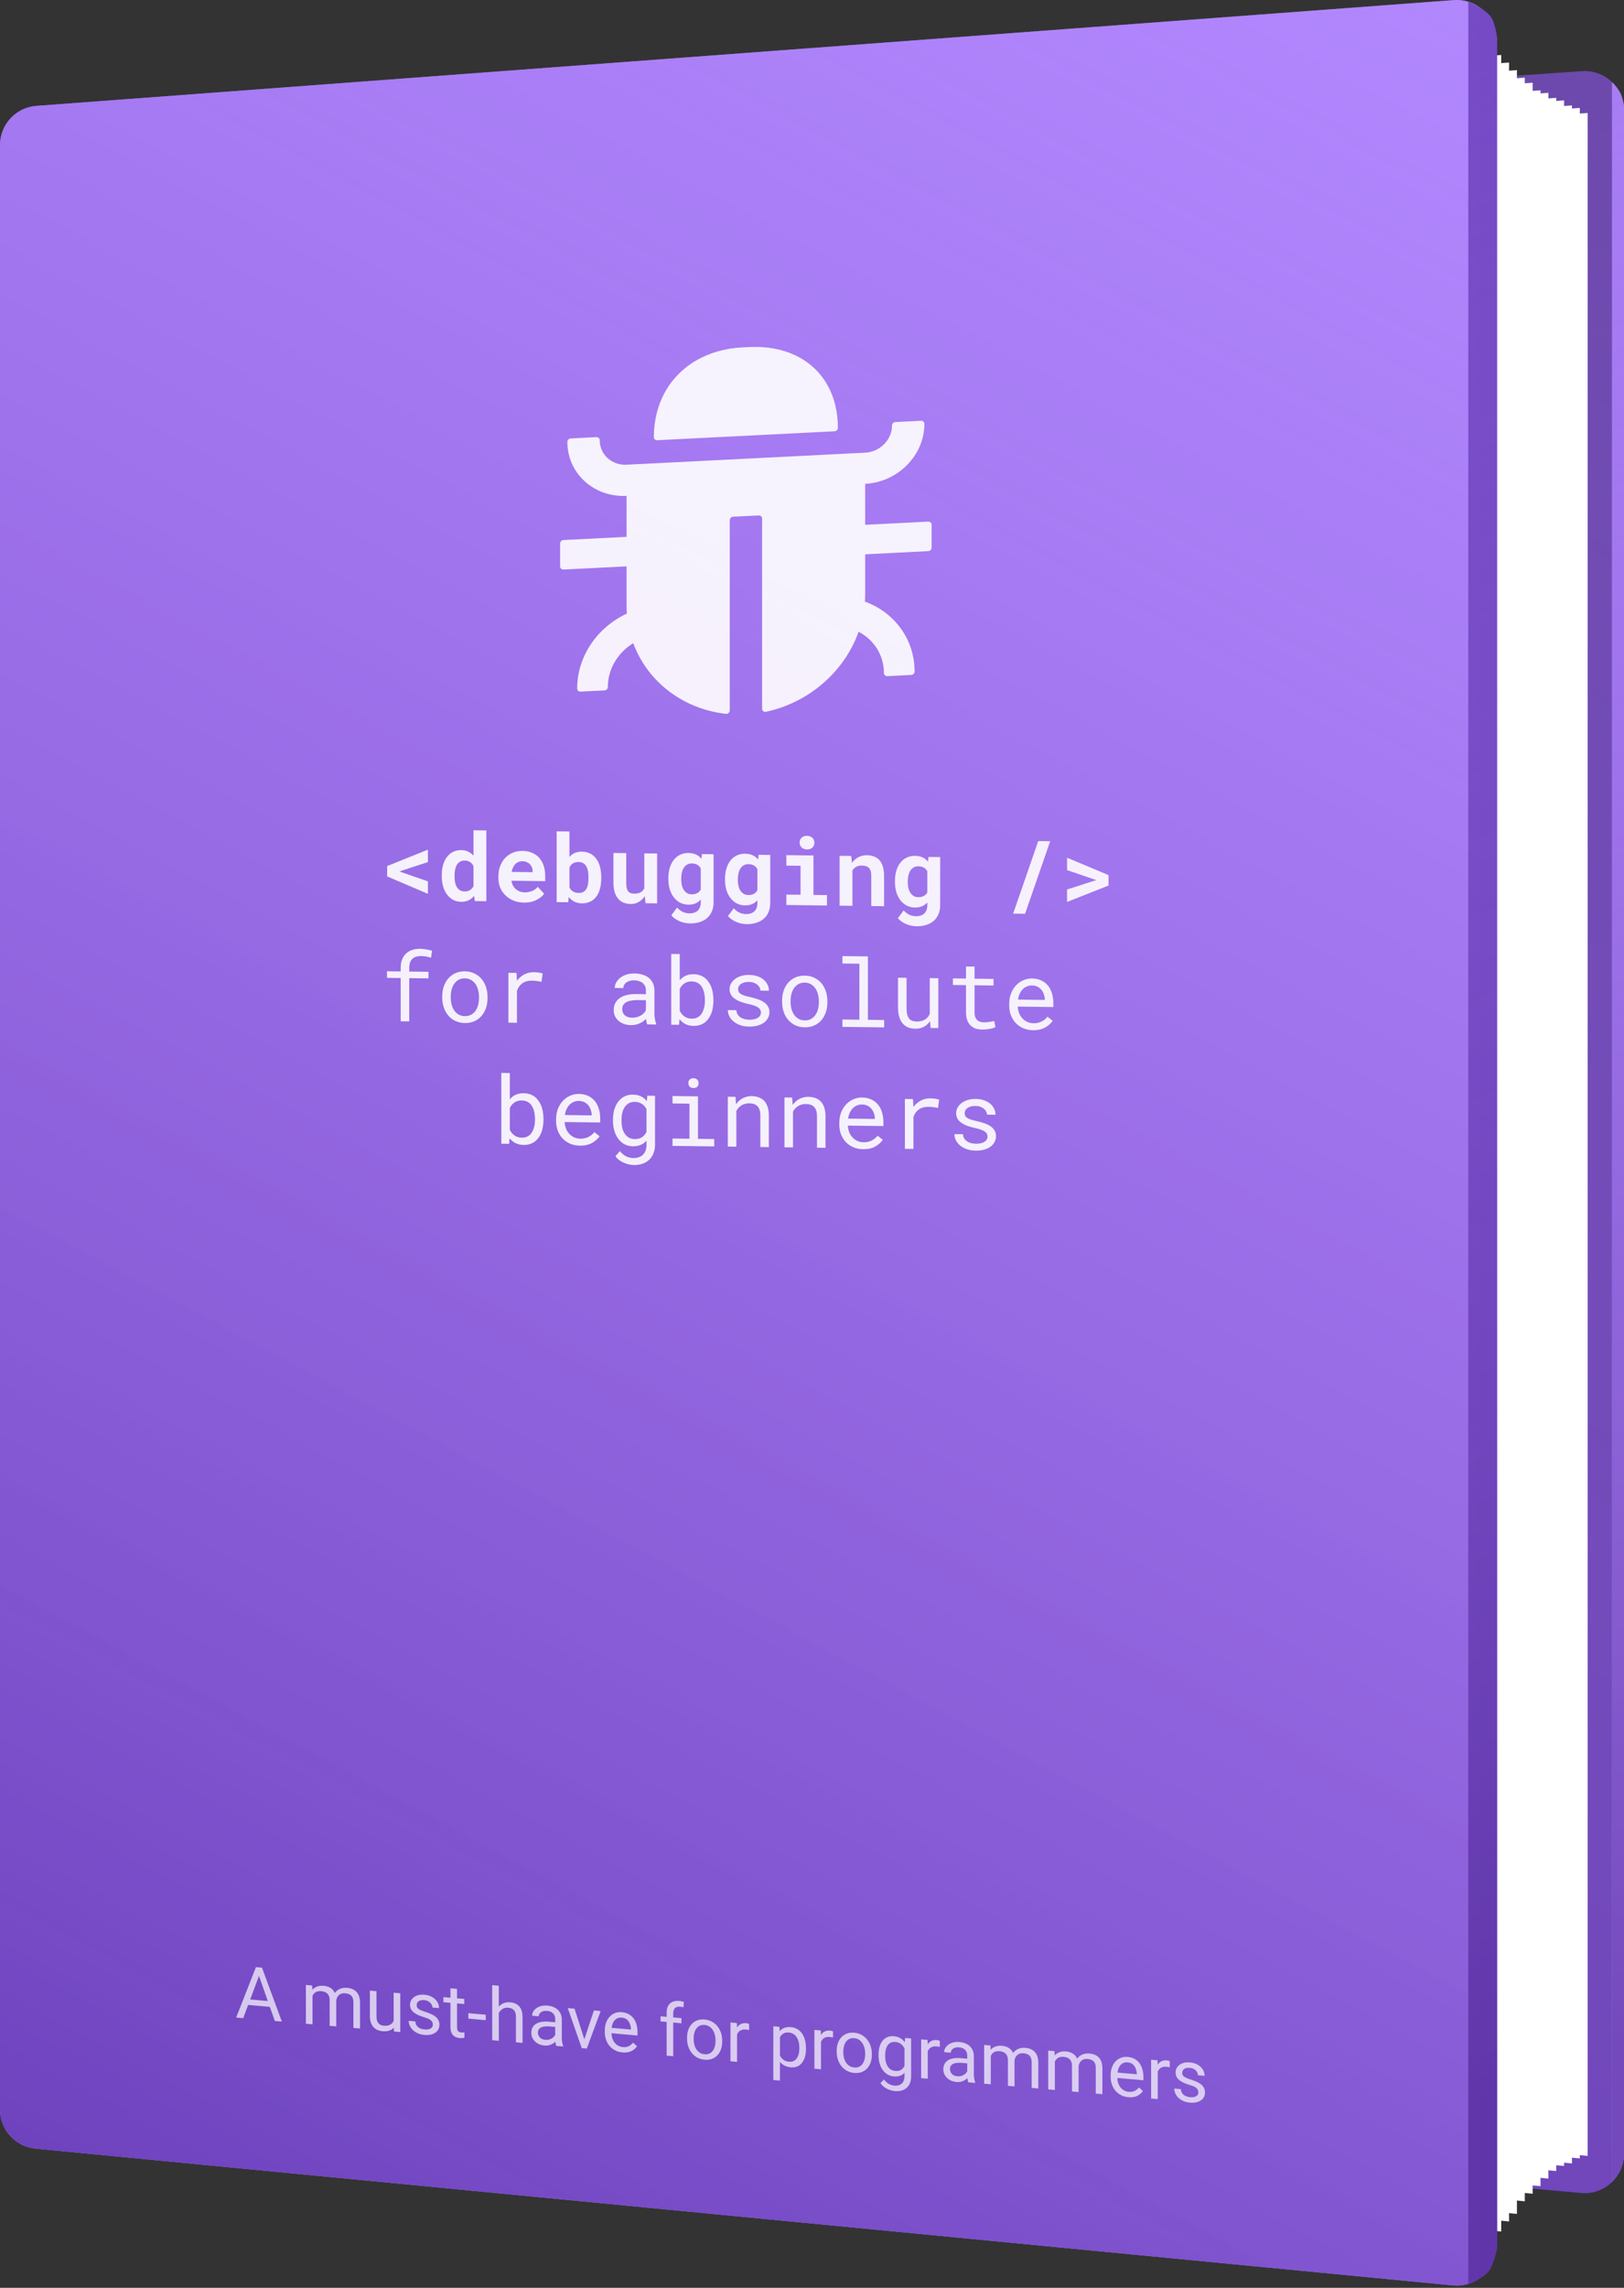 <svg width="228" height="321" viewBox="0 0 228 321" fill="none" xmlns="http://www.w3.org/2000/svg">
<rect x="0" y="0" width="228" height="321" fill="#333333" stroke="none"/>
<path d="M222.101 9.979L23.11 23.759C20.218 23.96 17.974 26.364 17.974 29.264V284.385C17.974 287.241 20.154 289.625 22.999 289.88L221.99 307.7C225.219 307.989 228 305.446 228 302.204V15.483C228 12.286 225.291 9.758 222.101 9.979Z" fill="#250958"/>
<path d="M222.101 9.979L23.11 23.759C20.218 23.96 17.974 26.364 17.974 29.264V284.385C17.974 287.241 20.154 289.625 22.999 289.88L221.99 307.7C225.219 307.989 228 305.446 228 302.204V15.483C228 12.286 225.291 9.758 222.101 9.979Z" fill="url(#paint0_linear_91_3850)"/>
<path d="M226.315 11.516C226.315 11.516 227.374 12.475 227.719 13.621C228.002 14.559 227.991 14.842 228 14.835V302.566C228 302.566 227.893 303.405 227.719 303.916C227.389 304.89 226.315 306.163 226.315 306.163V11.516Z" fill="url(#paint1_linear_91_3850)"/>
<path d="M226.315 11.516C226.315 11.516 227.374 12.475 227.719 13.621C228.002 14.559 227.991 14.842 228 14.835V302.566C228 302.566 227.893 303.405 227.719 303.916C227.389 304.89 226.315 306.163 226.315 306.163V11.516Z" fill="url(#paint2_linear_91_3850)"/>
<path d="M222.899 15.854L21.333 29.813V284.439L222.899 302.489V15.854Z" fill="white"/>
<path d="M221.796 15.144L20.598 29.154V284.724L221.796 302.841V15.144Z" fill="white"/>
<path d="M220.692 14.79L19.494 28.852V285.364L220.692 303.548V14.79Z" fill="white"/>
<path d="M219.588 14.082L18.39 28.196V285.652L219.588 303.903V14.082Z" fill="white"/>
<path d="M218.485 13.729L17.287 27.895V286.293L218.485 304.611V13.729Z" fill="white"/>
<path d="M217.382 13.022L17.287 27.274V287.244L217.382 305.673V13.022Z" fill="white"/>
<path d="M216.278 12.668L16.184 26.988V288.216L216.278 306.734V12.668Z" fill="white"/>
<path d="M215.175 11.606L15.08 26.03V289.144L215.175 307.796V11.606Z" fill="white"/>
<path d="M214.072 10.899L13.977 25.409V290.095L214.072 308.858V10.899Z" fill="white"/>
<path d="M212.968 9.835L12.874 24.483V291.684L212.968 310.626V9.835Z" fill="white"/>
<path d="M211.865 8.774L11.77 23.525V292.612L211.865 311.687V8.774Z" fill="white"/>
<path d="M210.761 7.713L10.666 22.585V293.873L210.761 313.104V7.713Z" fill="white"/>
<path d="M209.658 6.652L9.563 21.627V294.801L209.658 314.166V6.652Z" fill="white"/>
<path d="M204.098 0.016L5.107 14.857C2.227 15.072 0 17.471 0 20.359V295.975C0 298.817 2.159 301.194 4.988 301.467L203.979 320.659C207.22 320.972 210.026 318.424 210.026 315.167V5.518C210.026 2.309 207.298 -0.223 204.098 0.016Z" fill="#B388FF"/>
<path d="M204.098 0.016L5.107 14.857C2.227 15.072 0 17.471 0 20.359V295.975C0 298.817 2.159 301.194 4.988 301.467L203.979 320.659C207.22 320.972 210.026 318.424 210.026 315.167V5.518C210.026 2.309 207.298 -0.223 204.098 0.016Z" fill="url(#paint3_linear_91_3850)"/>
<path d="M206.143 0.261C206.143 0.261 208.492 1.169 209.322 2.401C210.002 3.411 210.167 5.353 210.189 5.346V315.381C210.189 315.381 209.692 317.78 209.033 318.623C208.188 319.705 206.143 320.514 206.143 320.514V0.261Z" fill="url(#paint4_linear_91_3850)"/>
<path d="M206.143 0.261C206.143 0.261 208.492 1.169 209.322 2.401C210.002 3.411 210.167 5.353 210.189 5.346V315.381C210.189 315.381 209.692 317.78 209.033 318.623C208.188 319.705 206.143 320.514 206.143 320.514V0.261Z" fill="url(#paint5_linear_91_3850)"/>
<path d="M36.556 276.706L34.142 283.165L33.155 283.078L35.935 276.002L36.571 276.058L36.556 276.706ZM38.58 283.558L36.16 276.671L36.145 276.021L36.782 276.077L39.572 283.646L38.58 283.558ZM38.455 280.836V281.631L34.357 281.269V280.474L38.455 280.836Z" fill="white" fill-opacity="0.7"/>
<path d="M43.875 279.666V284.026L42.943 283.944V278.502L43.825 278.58L43.875 279.666ZM43.684 281.082L43.254 281.029C43.257 280.657 43.305 280.318 43.399 280.011C43.492 279.701 43.631 279.437 43.815 279.218C43.998 279 44.227 278.839 44.501 278.736C44.775 278.629 45.092 278.592 45.453 278.624C45.706 278.646 45.94 278.704 46.154 278.796C46.368 278.886 46.553 279.014 46.71 279.182C46.867 279.35 46.989 279.559 47.076 279.808C47.162 280.057 47.206 280.353 47.206 280.695V284.32L46.279 284.238V280.658C46.279 280.373 46.231 280.141 46.134 279.961C46.04 279.782 45.907 279.646 45.733 279.554C45.559 279.458 45.356 279.4 45.122 279.379C44.848 279.355 44.619 279.383 44.436 279.464C44.252 279.545 44.105 279.666 43.995 279.827C43.885 279.989 43.804 280.178 43.755 280.395C43.708 280.608 43.684 280.838 43.684 281.082ZM47.196 280.88L46.575 281.016C46.578 280.718 46.626 280.436 46.72 280.169C46.817 279.903 46.955 279.67 47.136 279.471C47.319 279.273 47.545 279.124 47.812 279.023C48.079 278.92 48.385 278.883 48.729 278.913C49.019 278.939 49.276 279 49.5 279.097C49.727 279.194 49.917 279.33 50.071 279.505C50.228 279.676 50.347 279.889 50.427 280.145C50.507 280.4 50.547 280.698 50.547 281.04V284.616L49.615 284.533V280.948C49.615 280.643 49.567 280.402 49.47 280.226C49.377 280.047 49.243 279.916 49.069 279.833C48.899 279.748 48.695 279.695 48.458 279.674C48.254 279.656 48.074 279.675 47.917 279.732C47.76 279.788 47.628 279.874 47.521 279.988C47.415 280.1 47.333 280.231 47.276 280.384C47.222 280.537 47.196 280.702 47.196 280.88Z" fill="white" fill-opacity="0.7"/>
<path d="M55.266 283.776V279.592L56.197 279.674V285.115L55.311 285.037L55.266 283.776ZM55.441 282.645L55.827 282.669C55.827 283.031 55.788 283.363 55.712 283.664C55.638 283.963 55.518 284.217 55.351 284.427C55.184 284.637 54.965 284.793 54.695 284.897C54.424 284.997 54.095 285.03 53.708 284.996C53.444 284.972 53.202 284.912 52.981 284.816C52.764 284.72 52.577 284.584 52.42 284.409C52.264 284.234 52.142 284.014 52.055 283.748C51.971 283.483 51.93 283.169 51.93 282.807V279.297L52.856 279.379V282.899C52.856 283.144 52.883 283.349 52.936 283.514C52.993 283.677 53.068 283.809 53.162 283.912C53.259 284.011 53.366 284.084 53.482 284.131C53.603 284.179 53.726 284.208 53.853 284.219C54.247 284.254 54.559 284.206 54.79 284.076C55.02 283.942 55.186 283.75 55.286 283.501C55.389 283.249 55.441 282.963 55.441 282.645Z" fill="white" fill-opacity="0.7"/>
<path d="M60.766 284.076C60.766 283.942 60.736 283.815 60.676 283.696C60.619 283.573 60.5 283.457 60.32 283.348C60.143 283.235 59.876 283.127 59.519 283.025C59.218 282.935 58.946 282.835 58.702 282.727C58.462 282.618 58.256 282.495 58.086 282.355C57.919 282.217 57.79 282.059 57.7 281.884C57.61 281.708 57.565 281.508 57.565 281.284C57.565 281.069 57.612 280.87 57.705 280.687C57.802 280.505 57.937 280.348 58.111 280.215C58.288 280.084 58.5 279.987 58.747 279.925C58.994 279.863 59.27 279.845 59.574 279.872C60.008 279.91 60.379 280.02 60.686 280.202C60.993 280.383 61.228 280.61 61.392 280.883C61.556 281.152 61.638 281.442 61.638 281.754L60.711 281.672C60.711 281.521 60.666 281.372 60.576 281.223C60.489 281.071 60.36 280.941 60.19 280.832C60.023 280.723 59.818 280.658 59.574 280.636C59.317 280.614 59.108 280.635 58.948 280.702C58.791 280.765 58.675 280.854 58.602 280.968C58.532 281.082 58.497 281.207 58.497 281.341C58.497 281.441 58.513 281.533 58.547 281.617C58.584 281.697 58.647 281.775 58.737 281.85C58.827 281.921 58.954 281.993 59.118 282.064C59.282 282.136 59.49 282.211 59.744 282.291C60.188 282.431 60.554 282.584 60.841 282.75C61.128 282.916 61.342 283.108 61.482 283.325C61.623 283.541 61.693 283.796 61.693 284.087C61.693 284.325 61.642 284.539 61.542 284.728C61.446 284.917 61.304 285.076 61.117 285.203C60.933 285.328 60.712 285.419 60.455 285.477C60.202 285.531 59.916 285.545 59.599 285.517C59.121 285.474 58.717 285.353 58.386 285.153C58.056 284.953 57.805 284.709 57.635 284.423C57.465 284.136 57.38 283.842 57.38 283.54L58.311 283.623C58.325 283.879 58.398 284.088 58.532 284.25C58.665 284.41 58.829 284.53 59.023 284.611C59.216 284.688 59.408 284.735 59.599 284.752C59.853 284.775 60.065 284.76 60.235 284.708C60.409 284.656 60.541 284.576 60.631 284.466C60.721 284.357 60.766 284.227 60.766 284.076Z" fill="white" fill-opacity="0.7"/>
<path d="M65.179 280.468V281.182L62.249 280.923V280.209L65.179 280.468ZM63.24 278.974L64.167 279.056V284.472C64.167 284.656 64.196 284.798 64.252 284.897C64.309 284.996 64.383 285.064 64.473 285.103C64.563 285.141 64.66 285.164 64.763 285.174C64.84 285.18 64.92 285.181 65.004 285.175C65.091 285.166 65.156 285.158 65.199 285.152L65.204 285.911C65.131 285.928 65.034 285.942 64.914 285.951C64.797 285.964 64.655 285.963 64.488 285.949C64.261 285.929 64.052 285.865 63.862 285.758C63.671 285.65 63.519 285.486 63.406 285.265C63.296 285.04 63.24 284.747 63.24 284.385V278.974Z" fill="white" fill-opacity="0.7"/>
<path d="M68.195 282.681V283.445L65.75 283.229V282.465L68.195 282.681Z" fill="white" fill-opacity="0.7"/>
<path d="M70.028 278.614V286.338L69.101 286.256V278.532L70.028 278.614ZM69.808 283.392L69.422 283.342C69.425 282.971 69.48 282.632 69.587 282.326C69.694 282.017 69.844 281.754 70.038 281.536C70.232 281.319 70.462 281.158 70.729 281.054C71 280.947 71.299 280.909 71.626 280.937C71.893 280.961 72.134 281.019 72.347 281.112C72.561 281.201 72.743 281.331 72.893 281.502C73.047 281.673 73.164 281.888 73.244 282.147C73.324 282.402 73.364 282.709 73.364 283.067V286.633L72.433 286.55V282.975C72.433 282.69 72.391 282.458 72.307 282.28C72.224 282.098 72.102 281.962 71.942 281.871C71.781 281.776 71.584 281.718 71.35 281.698C71.12 281.677 70.91 281.707 70.719 281.788C70.532 281.868 70.37 281.988 70.233 282.147C70.1 282.306 69.995 282.493 69.918 282.707C69.844 282.919 69.808 283.147 69.808 283.392Z" fill="white" fill-opacity="0.7"/>
<path d="M77.948 286.108V283.307C77.948 283.092 77.904 282.902 77.817 282.737C77.734 282.569 77.607 282.433 77.437 282.331C77.266 282.229 77.056 282.167 76.806 282.145C76.572 282.124 76.366 282.146 76.189 282.211C76.016 282.276 75.879 282.369 75.779 282.491C75.682 282.614 75.633 282.75 75.633 282.901L74.707 282.819C74.707 282.625 74.757 282.436 74.857 282.254C74.957 282.072 75.101 281.912 75.288 281.774C75.478 281.633 75.705 281.529 75.969 281.462C76.236 281.392 76.533 281.371 76.861 281.4C77.255 281.435 77.602 281.533 77.903 281.693C78.207 281.854 78.444 282.078 78.614 282.365C78.788 282.648 78.874 282.993 78.874 283.399V285.933C78.874 286.114 78.889 286.308 78.919 286.515C78.953 286.723 79.001 286.903 79.065 287.056V287.137L78.098 287.051C78.051 286.94 78.014 286.794 77.988 286.614C77.961 286.431 77.948 286.262 77.948 286.108ZM78.108 283.753L78.118 284.408L77.181 284.325C76.918 284.302 76.682 284.303 76.475 284.328C76.268 284.35 76.094 284.397 75.954 284.468C75.814 284.539 75.707 284.636 75.633 284.757C75.56 284.874 75.523 285.017 75.523 285.184C75.523 285.355 75.562 285.515 75.638 285.662C75.715 285.81 75.831 285.932 75.984 286.03C76.141 286.124 76.333 286.181 76.56 286.201C76.844 286.226 77.094 286.188 77.311 286.087C77.529 285.985 77.701 285.853 77.828 285.69C77.958 285.527 78.028 285.364 78.038 285.2L78.434 285.683C78.41 285.822 78.347 285.972 78.243 286.134C78.14 286.296 78.001 286.448 77.828 286.59C77.657 286.729 77.454 286.84 77.216 286.923C76.983 287.003 76.719 287.03 76.425 287.004C76.058 286.972 75.735 286.871 75.458 286.702C75.184 286.534 74.971 286.322 74.817 286.067C74.667 285.809 74.591 285.529 74.591 285.228C74.591 284.936 74.648 284.685 74.762 284.473C74.875 284.259 75.039 284.087 75.253 283.959C75.466 283.827 75.724 283.735 76.024 283.685C76.325 283.634 76.66 283.625 77.031 283.658L78.108 283.753Z" fill="white" fill-opacity="0.7"/>
<path d="M81.9 286.548L83.383 282.077L84.329 282.161L82.381 287.43L81.76 287.375L81.9 286.548ZM80.663 281.837L82.191 286.598L82.296 287.422L81.675 287.368L79.711 281.753L80.663 281.837Z" fill="white" fill-opacity="0.7"/>
<path d="M87.4 287.974C87.023 287.941 86.68 287.847 86.373 287.692C86.069 287.535 85.807 287.329 85.587 287.075C85.37 286.821 85.203 286.528 85.086 286.196C84.969 285.863 84.911 285.506 84.911 285.124V284.913C84.911 284.47 84.976 284.082 85.106 283.748C85.236 283.411 85.413 283.132 85.637 282.91C85.861 282.689 86.115 282.528 86.398 282.429C86.682 282.33 86.976 282.294 87.28 282.321C87.667 282.356 88.001 282.452 88.282 282.611C88.566 282.77 88.798 282.978 88.978 283.236C89.158 283.49 89.292 283.783 89.379 284.116C89.466 284.446 89.509 284.801 89.509 285.184V285.601L85.462 285.243V284.484L88.582 284.76V284.689C88.569 284.447 88.519 284.208 88.432 283.972C88.349 283.737 88.215 283.537 88.031 283.373C87.848 283.21 87.597 283.114 87.28 283.086C87.07 283.067 86.876 283.095 86.699 283.17C86.522 283.242 86.37 283.359 86.243 283.522C86.116 283.685 86.018 283.889 85.948 284.135C85.877 284.38 85.842 284.667 85.842 284.995V285.206C85.842 285.465 85.877 285.711 85.948 285.945C86.021 286.176 86.126 286.383 86.263 286.566C86.403 286.75 86.572 286.899 86.769 287.013C86.969 287.128 87.197 287.197 87.45 287.219C87.778 287.248 88.055 287.206 88.282 287.092C88.509 286.978 88.708 286.816 88.878 286.606L89.439 287.103C89.322 287.271 89.174 287.427 88.993 287.572C88.813 287.717 88.591 287.828 88.327 287.905C88.066 287.983 87.757 288.006 87.4 287.974Z" fill="white" fill-opacity="0.7"/>
<path d="M94.518 288.503L93.592 288.421V282.407C93.592 282.014 93.662 281.69 93.802 281.434C93.946 281.176 94.151 280.989 94.418 280.875C94.685 280.758 95.003 280.716 95.37 280.748C95.477 280.758 95.584 280.774 95.691 280.797C95.801 280.82 95.908 280.85 96.011 280.885L95.961 281.64C95.891 281.617 95.811 281.599 95.721 281.584C95.634 281.57 95.547 281.559 95.46 281.551C95.263 281.533 95.093 281.559 94.949 281.626C94.809 281.691 94.702 281.796 94.629 281.94C94.555 282.084 94.518 282.267 94.518 282.488V288.503ZM95.671 283.164V283.878L92.735 283.618V282.904L95.671 283.164Z" fill="white" fill-opacity="0.7"/>
<path d="M96.457 286.014V285.898C96.457 285.506 96.514 285.147 96.627 284.822C96.741 284.494 96.904 284.215 97.118 283.986C97.332 283.753 97.591 283.581 97.895 283.471C98.198 283.357 98.539 283.317 98.916 283.35C99.297 283.384 99.639 283.484 99.943 283.652C100.251 283.817 100.511 284.034 100.725 284.304C100.942 284.572 101.107 284.88 101.221 285.228C101.334 285.574 101.391 285.942 101.391 286.335V286.45C101.391 286.843 101.334 287.201 101.221 287.526C101.107 287.852 100.942 288.13 100.725 288.363C100.511 288.592 100.252 288.763 99.948 288.877C99.648 288.988 99.307 289.027 98.927 288.993C98.546 288.96 98.204 288.861 97.9 288.696C97.596 288.529 97.335 288.311 97.118 288.044C96.904 287.773 96.741 287.466 96.627 287.12C96.514 286.775 96.457 286.406 96.457 286.014ZM97.384 285.98V286.096C97.384 286.368 97.415 286.627 97.479 286.874C97.542 287.117 97.637 287.337 97.764 287.533C97.895 287.729 98.057 287.889 98.25 288.013C98.444 288.134 98.669 288.206 98.927 288.229C99.18 288.251 99.402 288.219 99.593 288.132C99.786 288.042 99.947 287.91 100.074 287.737C100.201 287.564 100.296 287.361 100.359 287.128C100.426 286.893 100.459 286.639 100.459 286.368V286.252C100.459 285.984 100.426 285.728 100.359 285.484C100.296 285.237 100.199 285.016 100.069 284.82C99.942 284.621 99.781 284.459 99.588 284.335C99.397 284.211 99.174 284.137 98.916 284.114C98.663 284.092 98.439 284.126 98.245 284.216C98.055 284.306 97.895 284.44 97.764 284.616C97.637 284.789 97.542 284.994 97.479 285.229C97.415 285.462 97.384 285.712 97.384 285.98Z" fill="white" fill-opacity="0.7"/>
<path d="M103.48 284.709V289.295L102.553 289.213V283.772L103.455 283.852L103.48 284.709ZM105.173 283.973L105.168 284.838C105.091 284.814 105.018 284.798 104.948 284.788C104.881 284.776 104.804 284.766 104.717 284.758C104.503 284.739 104.315 284.756 104.151 284.808C103.988 284.861 103.849 284.943 103.735 285.053C103.622 285.164 103.532 285.3 103.465 285.462C103.401 285.621 103.36 285.798 103.34 285.994L103.079 286.122C103.079 285.793 103.111 285.488 103.174 285.205C103.241 284.922 103.343 284.677 103.48 284.467C103.617 284.255 103.79 284.096 104.001 283.991C104.215 283.882 104.468 283.841 104.762 283.867C104.829 283.873 104.906 283.888 104.993 283.912C105.08 283.933 105.14 283.954 105.173 283.973Z" fill="white" fill-opacity="0.7"/>
<path d="M109.501 285.432V291.919L108.569 291.837V284.304L109.421 284.379L109.501 285.432ZM113.153 287.384V287.49C113.153 287.886 113.106 288.249 113.013 288.579C112.919 288.906 112.782 289.185 112.602 289.418C112.425 289.65 112.206 289.824 111.946 289.938C111.685 290.052 111.386 290.095 111.049 290.065C110.705 290.034 110.401 289.951 110.137 289.813C109.873 289.676 109.65 289.49 109.466 289.256C109.282 289.022 109.135 288.747 109.025 288.433C108.918 288.118 108.845 287.768 108.805 287.382V286.819C108.845 286.42 108.92 286.066 109.03 285.758C109.14 285.449 109.286 285.19 109.466 284.982C109.65 284.77 109.872 284.617 110.132 284.523C110.393 284.425 110.693 284.391 111.034 284.421C111.375 284.451 111.677 284.545 111.941 284.703C112.204 284.857 112.426 285.064 112.607 285.325C112.787 285.585 112.922 285.891 113.013 286.241C113.106 286.587 113.153 286.969 113.153 287.384ZM112.221 287.408V287.302C112.221 287.03 112.193 286.773 112.136 286.53C112.079 286.284 111.991 286.065 111.87 285.873C111.754 285.678 111.603 285.521 111.42 285.401C111.236 285.277 111.017 285.204 110.763 285.182C110.53 285.161 110.326 285.183 110.152 285.248C109.982 285.314 109.837 285.41 109.716 285.537C109.596 285.66 109.498 285.806 109.421 285.973C109.347 286.138 109.292 286.311 109.256 286.492V287.794C109.322 288.035 109.416 288.264 109.536 288.483C109.656 288.698 109.817 288.878 110.017 289.023C110.217 289.165 110.47 289.249 110.773 289.276C111.024 289.298 111.239 289.265 111.42 289.177C111.603 289.086 111.754 288.954 111.87 288.78C111.991 288.606 112.079 288.403 112.136 288.17C112.193 287.933 112.221 287.679 112.221 287.408Z" fill="white" fill-opacity="0.7"/>
<path d="M115.262 285.75V290.337L114.335 290.255V284.814L115.237 284.893L115.262 285.75ZM116.955 285.015L116.95 285.88C116.873 285.856 116.8 285.839 116.729 285.83C116.663 285.817 116.586 285.807 116.499 285.799C116.285 285.781 116.097 285.797 115.933 285.85C115.769 285.903 115.631 285.984 115.517 286.095C115.404 286.206 115.313 286.342 115.247 286.503C115.183 286.662 115.141 286.839 115.121 287.035L114.861 287.163C114.861 286.835 114.893 286.529 114.956 286.246C115.023 285.964 115.125 285.718 115.262 285.509C115.399 285.297 115.572 285.138 115.783 285.032C115.996 284.924 116.25 284.882 116.544 284.908C116.611 284.914 116.688 284.929 116.775 284.954C116.861 284.975 116.921 284.995 116.955 285.015Z" fill="white" fill-opacity="0.7"/>
<path d="M117.466 287.871V287.756C117.466 287.363 117.523 287.005 117.636 286.679C117.75 286.351 117.913 286.072 118.127 285.843C118.341 285.61 118.6 285.439 118.903 285.328C119.207 285.214 119.548 285.174 119.925 285.207C120.306 285.241 120.648 285.342 120.952 285.509C121.259 285.674 121.52 285.891 121.734 286.162C121.951 286.429 122.116 286.737 122.23 287.086C122.343 287.431 122.4 287.8 122.4 288.192V288.307C122.4 288.7 122.343 289.058 122.23 289.384C122.116 289.709 121.951 289.988 121.734 290.22C121.52 290.449 121.261 290.621 120.957 290.735C120.657 290.845 120.316 290.884 119.935 290.85C119.555 290.817 119.212 290.718 118.908 290.553C118.605 290.386 118.344 290.168 118.127 289.901C117.913 289.631 117.75 289.323 117.636 288.978C117.523 288.632 117.466 288.264 117.466 287.871ZM118.393 287.838V287.953C118.393 288.225 118.424 288.484 118.488 288.731C118.551 288.975 118.646 289.194 118.773 289.39C118.903 289.586 119.065 289.746 119.259 289.87C119.453 289.991 119.678 290.063 119.935 290.086C120.189 290.108 120.411 290.076 120.602 289.989C120.795 289.899 120.956 289.767 121.082 289.594C121.209 289.421 121.305 289.218 121.368 288.986C121.435 288.75 121.468 288.497 121.468 288.225V288.109C121.468 287.841 121.435 287.585 121.368 287.341C121.305 287.094 121.208 286.873 121.077 286.677C120.951 286.478 120.79 286.316 120.597 286.192C120.406 286.068 120.182 285.994 119.925 285.972C119.672 285.949 119.448 285.983 119.254 286.073C119.064 286.164 118.903 286.297 118.773 286.473C118.646 286.646 118.551 286.851 118.488 287.087C118.424 287.319 118.393 287.569 118.393 287.838Z" fill="white" fill-opacity="0.7"/>
<path d="M127.074 285.94L127.915 286.014V291.34C127.915 291.819 127.818 292.219 127.625 292.541C127.431 292.862 127.16 293.095 126.813 293.239C126.469 293.386 126.072 293.44 125.621 293.4C125.434 293.383 125.213 293.334 124.96 293.251C124.709 293.172 124.462 293.051 124.218 292.889C123.978 292.73 123.776 292.526 123.612 292.277L124.098 291.767C124.325 292.062 124.562 292.274 124.809 292.403C125.06 292.532 125.307 292.608 125.551 292.629C125.845 292.655 126.098 292.622 126.312 292.531C126.526 292.439 126.691 292.289 126.808 292.082C126.928 291.878 126.988 291.618 126.988 291.303V287.129L127.074 285.94ZM123.342 288.391V288.285C123.342 287.869 123.39 287.497 123.487 287.167C123.587 286.833 123.729 286.553 123.913 286.324C124.1 286.096 124.325 285.928 124.589 285.821C124.853 285.71 125.15 285.669 125.481 285.698C125.821 285.728 126.118 285.815 126.372 285.958C126.629 286.098 126.846 286.29 127.023 286.534C127.204 286.774 127.346 287.058 127.449 287.386C127.553 287.714 127.625 288.08 127.665 288.486V288.949C127.628 289.345 127.556 289.697 127.449 290.006C127.346 290.315 127.204 290.574 127.023 290.783C126.846 290.992 126.629 291.145 126.372 291.243C126.115 291.338 125.815 291.37 125.471 291.34C125.147 291.311 124.853 291.216 124.589 291.056C124.328 290.895 124.105 290.683 123.918 290.418C123.731 290.153 123.587 289.849 123.487 289.505C123.39 289.158 123.342 288.786 123.342 288.391ZM124.268 288.367V288.473C124.268 288.744 124.295 289.001 124.349 289.244C124.405 289.487 124.49 289.704 124.604 289.895C124.721 290.087 124.869 290.242 125.05 290.362C125.23 290.479 125.446 290.548 125.696 290.57C126.003 290.597 126.257 290.554 126.457 290.441C126.658 290.328 126.816 290.17 126.933 289.965C127.054 289.762 127.147 289.537 127.214 289.291V288.079C127.177 287.892 127.12 287.709 127.044 287.531C126.97 287.35 126.873 287.188 126.753 287.043C126.636 286.895 126.491 286.773 126.317 286.677C126.144 286.582 125.94 286.523 125.706 286.503C125.452 286.48 125.234 286.515 125.05 286.606C124.869 286.694 124.721 286.825 124.604 286.999C124.49 287.17 124.405 287.373 124.349 287.61C124.295 287.843 124.268 288.096 124.268 288.367Z" fill="white" fill-opacity="0.7"/>
<path d="M130.249 287.075V291.662L129.323 291.58V286.139L130.224 286.218L130.249 287.075ZM131.943 286.34L131.938 287.204C131.861 287.181 131.787 287.164 131.717 287.155C131.65 287.142 131.574 287.132 131.487 287.124C131.273 287.105 131.084 287.122 130.921 287.175C130.757 287.228 130.618 287.309 130.505 287.42C130.391 287.53 130.301 287.667 130.234 287.828C130.171 287.987 130.129 288.164 130.109 288.36L129.849 288.488C129.849 288.16 129.88 287.854 129.944 287.571C130.011 287.289 130.113 287.043 130.249 286.834C130.386 286.621 130.56 286.463 130.77 286.357C130.984 286.249 131.238 286.207 131.532 286.233C131.599 286.239 131.675 286.254 131.762 286.279C131.849 286.3 131.909 286.32 131.943 286.34Z" fill="white" fill-opacity="0.7"/>
<path d="M135.795 291.222V288.42C135.795 288.206 135.751 288.016 135.664 287.851C135.581 287.682 135.454 287.547 135.284 287.445C135.113 287.343 134.903 287.281 134.653 287.258C134.419 287.238 134.213 287.26 134.036 287.325C133.863 287.39 133.726 287.483 133.626 287.605C133.529 287.727 133.48 287.864 133.48 288.015L132.554 287.933C132.554 287.738 132.604 287.55 132.704 287.368C132.804 287.186 132.948 287.026 133.135 286.888C133.325 286.747 133.552 286.643 133.816 286.576C134.083 286.506 134.38 286.485 134.708 286.514C135.102 286.549 135.449 286.647 135.75 286.807C136.054 286.968 136.291 287.192 136.461 287.479C136.635 287.762 136.721 288.107 136.721 288.512V291.047C136.721 291.228 136.736 291.422 136.766 291.629C136.8 291.837 136.848 292.017 136.912 292.17V292.251L135.945 292.165C135.898 292.054 135.861 291.908 135.835 291.728C135.808 291.545 135.795 291.376 135.795 291.222ZM135.955 288.867L135.965 289.522L135.028 289.439C134.764 289.416 134.529 289.417 134.322 289.442C134.115 289.464 133.941 289.51 133.801 289.582C133.661 289.653 133.554 289.749 133.48 289.87C133.407 289.988 133.37 290.13 133.37 290.298C133.37 290.469 133.409 290.628 133.485 290.776C133.562 290.924 133.677 291.046 133.831 291.143C133.988 291.238 134.18 291.295 134.407 291.315C134.691 291.34 134.941 291.302 135.159 291.2C135.376 291.099 135.548 290.967 135.674 290.804C135.805 290.641 135.875 290.478 135.885 290.314L136.281 290.797C136.257 290.936 136.194 291.086 136.09 291.248C135.987 291.409 135.848 291.561 135.674 291.704C135.504 291.843 135.3 291.954 135.063 292.037C134.83 292.117 134.566 292.144 134.272 292.118C133.905 292.085 133.582 291.985 133.305 291.816C133.031 291.648 132.818 291.436 132.664 291.181C132.514 290.923 132.438 290.643 132.438 290.341C132.438 290.05 132.495 289.798 132.609 289.587C132.722 289.373 132.886 289.201 133.1 289.072C133.313 288.94 133.571 288.849 133.871 288.799C134.172 288.748 134.507 288.739 134.878 288.772L135.955 288.867Z" fill="white" fill-opacity="0.7"/>
<path d="M139.101 288.084V292.444L138.169 292.362V286.921L139.051 286.999L139.101 288.084ZM138.91 289.501L138.48 289.447C138.483 289.076 138.531 288.736 138.625 288.429C138.718 288.119 138.857 287.855 139.041 287.636C139.224 287.418 139.453 287.257 139.727 287.154C140.001 287.047 140.318 287.01 140.679 287.042C140.933 287.064 141.166 287.122 141.38 287.215C141.594 287.304 141.779 287.432 141.936 287.601C142.093 287.769 142.215 287.977 142.302 288.226C142.389 288.475 142.432 288.771 142.432 289.113V292.739L141.505 292.657V289.076C141.505 288.791 141.457 288.559 141.36 288.379C141.266 288.2 141.133 288.064 140.959 287.972C140.786 287.876 140.582 287.818 140.348 287.797C140.074 287.773 139.846 287.801 139.662 287.882C139.478 287.963 139.331 288.084 139.221 288.246C139.111 288.407 139.031 288.596 138.981 288.813C138.934 289.027 138.91 289.256 138.91 289.501ZM142.422 289.298L141.801 289.434C141.804 289.136 141.853 288.854 141.946 288.587C142.043 288.321 142.182 288.088 142.362 287.89C142.546 287.691 142.771 287.542 143.038 287.442C143.305 287.338 143.611 287.301 143.955 287.331C144.245 287.357 144.502 287.418 144.726 287.515C144.953 287.613 145.144 287.748 145.297 287.923C145.454 288.094 145.573 288.308 145.653 288.563C145.733 288.818 145.773 289.117 145.773 289.458V293.034L144.841 292.952V289.366C144.841 289.061 144.793 288.82 144.696 288.644C144.603 288.465 144.469 288.334 144.295 288.252C144.125 288.166 143.921 288.113 143.684 288.092C143.481 288.074 143.3 288.093 143.143 288.15C142.986 288.206 142.854 288.292 142.748 288.407C142.641 288.518 142.559 288.65 142.502 288.802C142.449 288.955 142.422 289.12 142.422 289.298Z" fill="white" fill-opacity="0.7"/>
<path d="M148.097 288.879V293.239L147.166 293.157V287.716L148.047 287.794L148.097 288.879ZM147.907 290.296L147.476 290.243C147.48 289.871 147.528 289.531 147.622 289.225C147.715 288.914 147.854 288.65 148.037 288.432C148.221 288.213 148.45 288.052 148.724 287.949C148.997 287.843 149.315 287.805 149.675 287.837C149.929 287.86 150.163 287.917 150.377 288.01C150.59 288.099 150.776 288.228 150.933 288.396C151.09 288.564 151.212 288.773 151.298 289.022C151.385 289.271 151.429 289.566 151.429 289.908V293.534L150.502 293.452V289.871C150.502 289.587 150.453 289.354 150.357 289.175C150.263 288.995 150.13 288.86 149.956 288.767C149.782 288.671 149.579 288.613 149.345 288.592C149.071 288.568 148.842 288.597 148.658 288.678C148.475 288.759 148.328 288.88 148.218 289.041C148.107 289.202 148.027 289.391 147.977 289.608C147.93 289.822 147.907 290.051 147.907 290.296ZM151.419 290.093L150.797 290.23C150.801 289.931 150.849 289.649 150.943 289.382C151.04 289.116 151.178 288.884 151.358 288.685C151.542 288.487 151.768 288.337 152.035 288.237C152.302 288.133 152.607 288.096 152.951 288.127C153.242 288.152 153.499 288.214 153.723 288.311C153.95 288.408 154.14 288.544 154.294 288.718C154.451 288.89 154.569 289.103 154.65 289.358C154.73 289.613 154.77 289.912 154.77 290.254V293.829L153.838 293.747V290.161C153.838 289.856 153.79 289.616 153.693 289.439C153.599 289.26 153.466 289.129 153.292 289.047C153.122 288.962 152.918 288.908 152.681 288.887C152.477 288.869 152.297 288.889 152.14 288.945C151.983 289.002 151.851 289.087 151.744 289.202C151.637 289.313 151.556 289.445 151.499 289.598C151.445 289.75 151.419 289.916 151.419 290.093Z" fill="white" fill-opacity="0.7"/>
<path d="M158.422 294.253C158.044 294.219 157.702 294.125 157.395 293.971C157.091 293.813 156.829 293.607 156.608 293.353C156.391 293.099 156.224 292.806 156.107 292.474C155.99 292.142 155.932 291.785 155.932 291.403V291.191C155.932 290.749 155.997 290.361 156.127 290.027C156.258 289.69 156.435 289.41 156.658 289.189C156.882 288.967 157.136 288.807 157.42 288.708C157.704 288.609 157.997 288.573 158.301 288.6C158.689 288.634 159.023 288.731 159.303 288.889C159.587 289.049 159.819 289.257 159.999 289.514C160.18 289.768 160.313 290.062 160.4 290.395C160.487 290.724 160.53 291.08 160.53 291.462V291.879L156.483 291.522V290.762L159.604 291.038V290.968C159.59 290.725 159.54 290.486 159.453 290.25C159.37 290.015 159.236 289.816 159.053 289.652C158.869 289.488 158.619 289.392 158.301 289.364C158.091 289.346 157.897 289.374 157.72 289.449C157.543 289.52 157.391 289.637 157.264 289.8C157.138 289.964 157.039 290.168 156.969 290.413C156.899 290.658 156.864 290.945 156.864 291.274V291.485C156.864 291.743 156.899 291.989 156.969 292.223C157.042 292.455 157.148 292.662 157.284 292.845C157.425 293.028 157.593 293.177 157.79 293.292C157.991 293.407 158.218 293.475 158.472 293.498C158.799 293.527 159.076 293.484 159.303 293.37C159.53 293.256 159.729 293.094 159.899 292.885L160.46 293.382C160.343 293.549 160.195 293.705 160.014 293.85C159.834 293.995 159.612 294.106 159.348 294.184C159.088 294.261 158.779 294.284 158.422 294.253Z" fill="white" fill-opacity="0.7"/>
<path d="M162.539 289.93V294.516L161.612 294.434V288.993L162.514 289.073L162.539 289.93ZM164.232 289.194L164.227 290.059C164.151 290.035 164.077 290.019 164.007 290.009C163.94 289.997 163.863 289.987 163.776 289.979C163.563 289.96 163.374 289.977 163.21 290.029C163.047 290.082 162.908 290.164 162.795 290.274C162.681 290.385 162.591 290.521 162.524 290.683C162.461 290.841 162.419 291.019 162.399 291.215L162.138 291.343C162.138 291.014 162.17 290.709 162.234 290.426C162.3 290.143 162.402 289.898 162.539 289.688C162.676 289.476 162.85 289.317 163.06 289.212C163.274 289.103 163.528 289.062 163.822 289.088C163.888 289.094 163.965 289.109 164.052 289.133C164.139 289.154 164.199 289.175 164.232 289.194Z" fill="white" fill-opacity="0.7"/>
<path d="M168.245 293.577C168.245 293.443 168.215 293.316 168.155 293.197C168.098 293.075 167.979 292.959 167.799 292.849C167.622 292.736 167.355 292.629 166.997 292.527C166.697 292.436 166.425 292.337 166.181 292.228C165.94 292.12 165.735 291.996 165.565 291.857C165.398 291.718 165.269 291.561 165.179 291.385C165.089 291.21 165.044 291.01 165.044 290.785C165.044 290.57 165.091 290.372 165.184 290.189C165.281 290.006 165.416 289.849 165.59 289.717C165.767 289.585 165.979 289.488 166.226 289.426C166.473 289.364 166.749 289.346 167.053 289.373C167.487 289.412 167.857 289.522 168.165 289.703C168.472 289.884 168.707 290.111 168.871 290.384C169.035 290.653 169.116 290.944 169.116 291.256L168.19 291.174C168.19 291.023 168.145 290.873 168.054 290.724C167.968 290.572 167.839 290.442 167.669 290.333C167.502 290.224 167.296 290.159 167.053 290.138C166.795 290.115 166.587 290.137 166.426 290.203C166.269 290.266 166.154 290.355 166.081 290.469C166.011 290.584 165.976 290.708 165.976 290.842C165.976 290.943 165.992 291.035 166.026 291.118C166.062 291.198 166.126 291.276 166.216 291.351C166.306 291.423 166.433 291.494 166.597 291.566C166.76 291.637 166.969 291.713 167.223 291.792C167.667 291.932 168.033 292.085 168.32 292.251C168.607 292.417 168.821 292.609 168.961 292.826C169.101 293.043 169.171 293.297 169.171 293.589C169.171 293.827 169.121 294.04 169.021 294.229C168.924 294.418 168.782 294.577 168.595 294.704C168.412 294.829 168.191 294.92 167.934 294.978C167.68 295.033 167.395 295.046 167.078 295.018C166.6 294.976 166.196 294.854 165.865 294.654C165.535 294.454 165.284 294.211 165.114 293.924C164.944 293.637 164.858 293.343 164.858 293.042L165.79 293.124C165.804 293.38 165.877 293.589 166.011 293.752C166.144 293.911 166.308 294.031 166.501 294.112C166.695 294.19 166.887 294.237 167.078 294.254C167.331 294.276 167.543 294.261 167.714 294.209C167.887 294.157 168.019 294.077 168.109 293.968C168.2 293.858 168.245 293.728 168.245 293.577Z" fill="white" fill-opacity="0.7"/>
<path d="M60.075 125.414V123.662L56.532 122.434L56.093 122.273L56.532 122.117L60.075 120.959V119.213L54.353 121.514V122.969L60.075 125.414Z" fill="white" fill-opacity="0.9"/>
<path d="M62.021 122.82V122.955C62.021 123.464 62.084 123.937 62.209 124.374C62.334 124.806 62.514 125.182 62.752 125.499C62.984 125.817 63.269 126.068 63.605 126.253C63.946 126.434 64.329 126.528 64.756 126.533C65.148 126.538 65.493 126.467 65.79 126.32C66.088 126.173 66.346 125.965 66.566 125.696L66.656 126.428L68.279 126.448V116.517L66.475 116.494V120.057C66.26 119.813 66.012 119.624 65.732 119.491C65.456 119.354 65.135 119.283 64.769 119.279C64.333 119.273 63.946 119.355 63.605 119.523C63.269 119.691 62.982 119.931 62.745 120.243C62.508 120.554 62.327 120.929 62.202 121.367C62.081 121.805 62.021 122.29 62.021 122.82ZM63.818 122.978V122.842C63.818 122.549 63.844 122.276 63.896 122.022C63.948 121.764 64.029 121.539 64.142 121.346C64.254 121.158 64.398 121.011 64.575 120.906C64.756 120.796 64.973 120.743 65.228 120.746C65.534 120.75 65.788 120.82 65.991 120.956C66.193 121.088 66.355 121.273 66.475 121.512V124.343C66.355 124.575 66.191 124.756 65.984 124.887C65.782 125.018 65.525 125.082 65.215 125.078C64.96 125.074 64.745 125.018 64.568 124.908C64.392 124.798 64.247 124.647 64.135 124.456C64.023 124.269 63.941 124.051 63.889 123.8C63.842 123.545 63.818 123.271 63.818 122.978Z" fill="white" fill-opacity="0.9"/>
<path d="M73.555 126.644C74.231 126.652 74.818 126.528 75.313 126.272C75.809 126.015 76.171 125.726 76.399 125.406L75.501 124.425C75.294 124.689 75.025 124.886 74.693 125.016C74.361 125.145 74.018 125.208 73.665 125.203C73.415 125.2 73.184 125.159 72.973 125.078C72.762 124.998 72.574 124.886 72.41 124.742C72.251 124.602 72.124 124.447 72.029 124.278C71.934 124.104 71.857 123.877 71.796 123.596V123.576L76.542 123.636V122.873C76.542 122.36 76.471 121.892 76.328 121.468C76.186 121.039 75.979 120.672 75.708 120.367C75.432 120.062 75.096 119.825 74.699 119.656C74.307 119.483 73.859 119.393 73.354 119.387C72.867 119.381 72.417 119.464 72.003 119.635C71.589 119.807 71.232 120.05 70.93 120.365C70.628 120.68 70.393 121.059 70.225 121.501C70.057 121.938 69.973 122.424 69.973 122.959V123.217C69.973 123.687 70.057 124.13 70.225 124.546C70.398 124.958 70.641 125.316 70.956 125.622C71.27 125.932 71.647 126.178 72.087 126.36C72.527 126.543 73.016 126.637 73.555 126.644ZM73.341 120.842C73.57 120.844 73.77 120.884 73.943 120.959C74.119 121.03 74.268 121.127 74.389 121.249C74.509 121.376 74.604 121.523 74.673 121.692C74.742 121.861 74.777 122.041 74.777 122.23V122.373L71.829 122.335C71.872 122.108 71.936 121.901 72.022 121.717C72.109 121.533 72.216 121.375 72.346 121.243C72.471 121.111 72.617 121.011 72.785 120.944C72.954 120.873 73.139 120.839 73.341 120.842Z" fill="white" fill-opacity="0.9"/>
<path d="M84.416 123.225V123.089C84.416 122.666 84.377 122.269 84.3 121.898C84.227 121.526 84.112 121.191 83.957 120.891C83.858 120.705 83.744 120.533 83.614 120.376C83.485 120.215 83.341 120.077 83.181 119.963C82.983 119.814 82.757 119.699 82.502 119.619C82.252 119.538 81.977 119.496 81.675 119.492C81.455 119.489 81.25 119.51 81.061 119.555C80.875 119.596 80.703 119.661 80.543 119.749C80.431 119.808 80.326 119.88 80.227 119.965C80.128 120.046 80.035 120.135 79.949 120.233V116.664L78.151 116.641V126.572L79.768 126.593L79.852 125.85C79.925 125.946 80.003 126.035 80.085 126.118C80.166 126.197 80.255 126.269 80.35 126.335C80.526 126.467 80.725 126.566 80.944 126.633C81.168 126.705 81.416 126.743 81.688 126.746C81.985 126.75 82.257 126.715 82.502 126.64C82.752 126.57 82.977 126.465 83.175 126.325C83.395 126.177 83.584 125.99 83.744 125.764C83.907 125.537 84.039 125.285 84.138 125.006C84.229 124.752 84.298 124.477 84.345 124.181C84.392 123.879 84.416 123.561 84.416 123.225ZM82.619 123.066V123.202C82.619 123.383 82.61 123.557 82.593 123.725C82.58 123.893 82.556 124.048 82.522 124.19C82.479 124.383 82.414 124.557 82.328 124.711C82.246 124.861 82.138 124.983 82.005 125.076C81.91 125.143 81.798 125.196 81.668 125.233C81.539 125.27 81.395 125.288 81.235 125.286C81.05 125.284 80.884 125.26 80.737 125.215C80.595 125.17 80.47 125.106 80.362 125.023C80.272 124.957 80.192 124.88 80.123 124.793C80.059 124.702 80 124.602 79.949 124.494V121.707C79.987 121.626 80.031 121.551 80.078 121.482C80.125 121.41 80.177 121.346 80.233 121.29C80.35 121.175 80.49 121.089 80.653 121.031C80.817 120.972 81.007 120.945 81.222 120.947C81.382 120.949 81.524 120.97 81.649 121.011C81.774 121.047 81.886 121.102 81.985 121.177C82.136 121.295 82.248 121.426 82.321 121.569C82.399 121.708 82.462 121.866 82.509 122.043C82.548 122.195 82.576 122.357 82.593 122.529C82.61 122.702 82.619 122.881 82.619 123.066Z" fill="white" fill-opacity="0.9"/>
<path d="M90.629 126.73L92.258 126.75V119.754L90.454 119.732V124.639C90.398 124.75 90.332 124.851 90.254 124.94C90.177 125.03 90.088 125.106 89.989 125.17C89.873 125.242 89.737 125.296 89.582 125.333C89.431 125.37 89.261 125.387 89.071 125.385C88.86 125.382 88.681 125.354 88.534 125.3C88.388 125.247 88.269 125.159 88.179 125.037C88.088 124.92 88.022 124.764 87.978 124.569C87.94 124.375 87.92 124.135 87.92 123.851V119.7L86.123 119.677V123.815C86.123 124.345 86.181 124.801 86.297 125.181C86.418 125.558 86.586 125.868 86.802 126.112C87.017 126.361 87.276 126.543 87.578 126.659C87.879 126.775 88.211 126.835 88.573 126.839C88.97 126.844 89.334 126.75 89.666 126.556C90.002 126.362 90.289 126.092 90.526 125.746L90.629 126.73Z" fill="white" fill-opacity="0.9"/>
<path d="M93.836 123.22V123.356C93.836 123.865 93.9 124.338 94.03 124.775C94.163 125.207 94.353 125.583 94.599 125.9C94.844 126.218 95.139 126.47 95.484 126.655C95.833 126.836 96.226 126.929 96.661 126.935C96.881 126.938 97.085 126.917 97.275 126.871C97.469 126.827 97.646 126.762 97.805 126.678C97.913 126.619 98.014 126.551 98.109 126.475C98.204 126.398 98.294 126.313 98.381 126.219V126.62C98.381 126.857 98.346 127.07 98.277 127.259C98.213 127.448 98.118 127.606 97.993 127.734C97.855 127.874 97.683 127.98 97.476 128.051C97.273 128.121 97.04 128.155 96.777 128.152C96.614 128.15 96.454 128.131 96.299 128.094C96.148 128.062 96.001 128.013 95.859 127.946C95.713 127.88 95.573 127.794 95.439 127.689C95.305 127.588 95.18 127.47 95.064 127.335L94.256 128.418C94.407 128.613 94.588 128.782 94.799 128.922C95.01 129.067 95.234 129.186 95.471 129.28C95.709 129.373 95.948 129.443 96.189 129.489C96.43 129.535 96.657 129.56 96.868 129.563C97.359 129.569 97.808 129.508 98.213 129.379C98.622 129.255 98.973 129.067 99.266 128.817C99.555 128.566 99.779 128.256 99.939 127.888C100.103 127.519 100.184 127.098 100.184 126.624V119.854L98.549 119.834L98.478 120.499C98.391 120.39 98.297 120.292 98.193 120.204C98.09 120.112 97.978 120.033 97.857 119.967C97.698 119.875 97.519 119.806 97.32 119.76C97.126 119.71 96.911 119.684 96.674 119.681C96.234 119.675 95.84 119.756 95.491 119.924C95.142 120.092 94.844 120.332 94.599 120.644C94.353 120.955 94.163 121.33 94.03 121.768C93.9 122.206 93.836 122.69 93.836 123.22ZM95.639 123.379V123.243C95.639 122.95 95.67 122.677 95.73 122.423C95.79 122.165 95.883 121.94 96.008 121.748C96.129 121.56 96.282 121.413 96.467 121.307C96.652 121.198 96.872 121.144 97.126 121.148C97.264 121.149 97.391 121.164 97.508 121.191C97.629 121.219 97.739 121.257 97.838 121.305C97.954 121.363 98.057 121.437 98.148 121.529C98.239 121.621 98.316 121.727 98.381 121.849V124.81C98.32 124.917 98.249 125.013 98.167 125.098C98.085 125.183 97.991 125.255 97.883 125.314C97.779 125.369 97.663 125.411 97.534 125.439C97.409 125.468 97.269 125.481 97.114 125.479C96.859 125.476 96.639 125.42 96.454 125.309C96.269 125.199 96.116 125.049 95.995 124.857C95.874 124.671 95.784 124.452 95.724 124.201C95.668 123.946 95.639 123.672 95.639 123.379Z" fill="white" fill-opacity="0.9"/>
<path d="M101.788 123.321V123.456C101.788 123.965 101.852 124.438 101.982 124.875C102.115 125.307 102.305 125.683 102.551 126C102.796 126.318 103.092 126.57 103.436 126.755C103.786 126.936 104.178 127.03 104.613 127.035C104.833 127.038 105.038 127.017 105.227 126.972C105.421 126.927 105.598 126.862 105.757 126.778C105.865 126.719 105.966 126.651 106.061 126.575C106.156 126.498 106.247 126.413 106.333 126.32V126.72C106.333 126.958 106.298 127.17 106.229 127.359C106.165 127.548 106.07 127.706 105.945 127.834C105.807 127.975 105.635 128.08 105.428 128.151C105.225 128.222 104.992 128.255 104.729 128.252C104.566 128.25 104.406 128.231 104.251 128.194C104.1 128.162 103.954 128.113 103.811 128.046C103.665 127.98 103.525 127.894 103.391 127.789C103.258 127.688 103.133 127.57 103.016 127.435L102.208 128.518C102.359 128.714 102.54 128.882 102.751 129.022C102.962 129.167 103.186 129.286 103.423 129.38C103.661 129.473 103.9 129.543 104.141 129.589C104.382 129.636 104.609 129.66 104.82 129.663C105.311 129.669 105.76 129.608 106.165 129.479C106.574 129.355 106.925 129.168 107.218 128.917C107.507 128.666 107.731 128.357 107.891 127.988C108.055 127.619 108.137 127.198 108.137 126.724V119.954L106.501 119.934L106.43 120.599C106.344 120.49 106.249 120.392 106.145 120.304C106.042 120.212 105.93 120.133 105.809 120.067C105.65 119.975 105.471 119.906 105.272 119.86C105.079 119.81 104.863 119.784 104.626 119.781C104.186 119.775 103.792 119.856 103.443 120.025C103.094 120.193 102.796 120.432 102.551 120.744C102.305 121.055 102.115 121.43 101.982 121.868C101.852 122.306 101.788 122.79 101.788 123.321ZM103.592 123.479V123.343C103.592 123.05 103.622 122.777 103.682 122.523C103.742 122.265 103.835 122.04 103.96 121.848C104.081 121.66 104.234 121.513 104.419 121.408C104.604 121.298 104.824 121.245 105.079 121.248C105.216 121.249 105.344 121.264 105.46 121.291C105.581 121.319 105.691 121.357 105.79 121.405C105.906 121.463 106.009 121.537 106.1 121.629C106.191 121.721 106.268 121.827 106.333 121.949V124.91C106.272 125.017 106.201 125.113 106.119 125.198C106.038 125.284 105.943 125.356 105.835 125.415C105.731 125.469 105.615 125.511 105.486 125.54C105.361 125.568 105.221 125.581 105.066 125.579C104.811 125.576 104.591 125.52 104.406 125.41C104.221 125.299 104.068 125.149 103.947 124.958C103.826 124.771 103.736 124.552 103.676 124.301C103.62 124.046 103.592 123.772 103.592 123.479Z" fill="white" fill-opacity="0.9"/>
<path d="M110.399 119.983V121.451L112.391 121.476V125.542L110.399 125.517V126.979L116.102 127.05V125.589L114.207 125.565V120.031L110.399 119.983ZM112.261 118.215C112.261 118.353 112.285 118.483 112.332 118.604C112.384 118.721 112.455 118.821 112.546 118.904C112.636 118.992 112.744 119.06 112.869 119.109C112.998 119.158 113.14 119.183 113.296 119.185C113.615 119.189 113.867 119.104 114.052 118.93C114.242 118.751 114.337 118.522 114.337 118.241C114.337 117.961 114.242 117.732 114.052 117.552C113.867 117.369 113.615 117.275 113.296 117.271C113.14 117.269 112.998 117.291 112.869 117.337C112.744 117.383 112.636 117.446 112.546 117.527C112.455 117.612 112.384 117.715 112.332 117.835C112.285 117.95 112.261 118.077 112.261 118.215Z" fill="white" fill-opacity="0.9"/>
<path d="M117.873 127.073L119.677 127.095V122.123C119.737 122.029 119.804 121.944 119.877 121.867C119.95 121.791 120.032 121.725 120.123 121.67C120.235 121.594 120.362 121.537 120.504 121.5C120.651 121.463 120.81 121.446 120.983 121.448C121.19 121.451 121.375 121.475 121.539 121.52C121.702 121.561 121.842 121.633 121.959 121.738C122.075 121.843 122.164 121.987 122.224 122.168C122.289 122.346 122.321 122.573 122.321 122.849V127.129L124.118 127.151V122.845C124.118 122.337 124.058 121.905 123.937 121.55C123.821 121.191 123.657 120.895 123.446 120.664C123.23 120.438 122.976 120.271 122.683 120.163C122.39 120.056 122.067 120 121.713 119.996C121.437 119.993 121.177 120.028 120.931 120.103C120.685 120.177 120.459 120.286 120.252 120.43C120.131 120.515 120.017 120.61 119.909 120.717C119.802 120.823 119.703 120.941 119.612 121.069L119.502 120.097L117.873 120.077V127.073Z" fill="white" fill-opacity="0.9"/>
<path d="M125.644 123.621V123.757C125.644 124.265 125.709 124.738 125.838 125.175C125.972 125.608 126.161 125.983 126.407 126.301C126.653 126.619 126.948 126.87 127.293 127.056C127.642 127.237 128.034 127.33 128.469 127.335C128.689 127.338 128.894 127.317 129.083 127.272C129.277 127.227 129.454 127.163 129.614 127.078C129.721 127.019 129.823 126.952 129.917 126.875C130.012 126.799 130.103 126.714 130.189 126.62V127.021C130.189 127.258 130.154 127.471 130.085 127.66C130.021 127.849 129.926 128.007 129.801 128.135C129.663 128.275 129.491 128.381 129.284 128.451C129.081 128.522 128.849 128.556 128.586 128.552C128.422 128.55 128.262 128.531 128.107 128.495C127.956 128.463 127.81 128.413 127.668 128.347C127.521 128.28 127.381 128.195 127.247 128.089C127.114 127.989 126.989 127.871 126.872 127.736L126.064 128.818C126.215 129.014 126.396 129.182 126.607 129.323C126.818 129.468 127.043 129.587 127.28 129.68C127.517 129.774 127.756 129.844 127.997 129.89C128.239 129.936 128.465 129.96 128.676 129.963C129.167 129.969 129.616 129.908 130.021 129.78C130.43 129.655 130.782 129.468 131.075 129.217C131.363 128.967 131.588 128.657 131.747 128.288C131.911 127.92 131.993 127.498 131.993 127.024V120.255L130.357 120.234L130.286 120.899C130.2 120.79 130.105 120.692 130.001 120.605C129.898 120.513 129.786 120.434 129.665 120.368C129.506 120.275 129.327 120.206 129.129 120.16C128.935 120.111 128.719 120.084 128.482 120.081C128.043 120.076 127.648 120.157 127.299 120.325C126.95 120.493 126.653 120.733 126.407 121.044C126.161 121.356 125.972 121.731 125.838 122.169C125.709 122.607 125.644 123.091 125.644 123.621ZM127.448 123.779V123.644C127.448 123.351 127.478 123.077 127.538 122.824C127.599 122.566 127.691 122.341 127.816 122.148C127.937 121.96 128.09 121.813 128.275 121.708C128.461 121.598 128.68 121.545 128.935 121.548C129.073 121.55 129.2 121.564 129.316 121.592C129.437 121.619 129.547 121.657 129.646 121.706C129.762 121.763 129.866 121.838 129.956 121.93C130.047 122.021 130.124 122.128 130.189 122.249V125.211C130.129 125.318 130.057 125.414 129.976 125.499C129.894 125.584 129.799 125.656 129.691 125.715C129.588 125.77 129.471 125.811 129.342 125.84C129.217 125.869 129.077 125.882 128.922 125.88C128.667 125.877 128.448 125.82 128.262 125.71C128.077 125.6 127.924 125.449 127.803 125.258C127.683 125.071 127.592 124.852 127.532 124.602C127.476 124.347 127.448 124.073 127.448 123.779Z" fill="white" fill-opacity="0.9"/>
<path d="M143.914 128.209L147.438 118.031L145.763 118.01L142.24 128.188L143.914 128.209Z" fill="white" fill-opacity="0.9"/>
<path d="M149.81 126.55L155.629 124.251V122.783L149.81 120.343V122.083L153.521 123.351L153.909 123.486L153.515 123.61L149.81 124.805V126.55Z" fill="white" fill-opacity="0.9"/>
<path d="M56.254 143.297L57.457 143.312V137.241L60.153 137.275V136.35L57.457 136.316V135.825C57.457 135.532 57.493 135.276 57.567 135.057C57.644 134.838 57.756 134.66 57.903 134.524C58.041 134.392 58.213 134.295 58.42 134.233C58.631 134.167 58.873 134.136 59.144 134.139C59.411 134.142 59.661 134.169 59.894 134.22C60.131 134.266 60.338 134.32 60.515 134.383L60.657 133.395C60.545 133.364 60.435 133.336 60.327 133.313C60.219 133.286 60.112 133.261 60.004 133.238C59.84 133.206 59.674 133.18 59.506 133.161C59.338 133.137 59.168 133.124 58.995 133.122C58.582 133.117 58.207 133.17 57.87 133.282C57.534 133.395 57.248 133.563 57.011 133.789C56.769 134.014 56.582 134.296 56.448 134.635C56.319 134.97 56.254 135.361 56.254 135.81V136.301L54.328 136.277V137.201L56.254 137.225V143.297Z" fill="white" fill-opacity="0.9"/>
<path d="M62.086 139.808V139.95C62.086 140.454 62.159 140.923 62.306 141.356C62.452 141.789 62.663 142.166 62.939 142.489C63.211 142.811 63.542 143.065 63.935 143.251C64.331 143.437 64.777 143.533 65.273 143.54C65.764 143.546 66.206 143.461 66.598 143.285C66.99 143.109 67.325 142.863 67.6 142.547C67.872 142.232 68.081 141.859 68.228 141.43C68.374 141.001 68.447 140.534 68.447 140.03V139.888C68.447 139.383 68.374 138.915 68.228 138.482C68.081 138.045 67.872 137.665 67.6 137.343C67.325 137.02 66.988 136.766 66.592 136.58C66.2 136.39 65.756 136.291 65.26 136.285C64.769 136.279 64.327 136.366 63.935 136.546C63.542 136.722 63.211 136.968 62.939 137.284C62.663 137.599 62.452 137.974 62.306 138.407C62.159 138.836 62.086 139.303 62.086 139.808ZM63.282 139.965V139.823C63.282 139.482 63.323 139.157 63.405 138.848C63.486 138.534 63.611 138.26 63.779 138.025C63.943 137.79 64.148 137.605 64.394 137.47C64.639 137.331 64.928 137.264 65.26 137.268C65.592 137.272 65.881 137.347 66.126 137.492C66.376 137.633 66.585 137.823 66.754 138.062C66.917 138.302 67.04 138.579 67.122 138.895C67.208 139.206 67.251 139.532 67.251 139.873V140.015C67.251 140.36 67.21 140.689 67.128 141.003C67.047 141.312 66.924 141.584 66.76 141.819C66.592 142.054 66.383 142.239 66.133 142.374C65.887 142.508 65.6 142.574 65.273 142.57C64.941 142.566 64.65 142.493 64.4 142.352C64.15 142.211 63.943 142.021 63.779 141.782C63.611 141.542 63.486 141.267 63.405 140.956C63.323 140.64 63.282 140.31 63.282 139.965Z" fill="white" fill-opacity="0.9"/>
<path d="M74.958 136.407C74.449 136.401 73.994 136.507 73.594 136.726C73.197 136.941 72.856 137.238 72.572 137.618L72.566 137.444L72.514 136.506L71.376 136.491V143.487L72.579 143.502V139.015C72.656 138.801 72.753 138.608 72.869 138.437C72.99 138.262 73.13 138.115 73.29 137.996C73.466 137.86 73.673 137.76 73.91 137.694C74.147 137.623 74.412 137.59 74.706 137.594C74.934 137.597 75.152 137.612 75.359 137.641C75.57 137.665 75.792 137.704 76.024 137.759L76.186 136.591C76.065 136.537 75.884 136.494 75.643 136.461C75.406 136.428 75.177 136.41 74.958 136.407Z" fill="white" fill-opacity="0.9"/>
<path d="M90.875 143.733L92.123 143.748V143.645C92.045 143.45 91.985 143.223 91.942 142.964C91.898 142.7 91.877 142.452 91.877 142.219V138.967C91.877 138.575 91.806 138.231 91.663 137.937C91.521 137.642 91.327 137.393 91.082 137.192C90.832 136.995 90.536 136.847 90.196 136.748C89.855 136.644 89.487 136.59 89.09 136.585C88.655 136.58 88.265 136.635 87.92 136.751C87.58 136.868 87.291 137.022 87.054 137.213C86.812 137.408 86.627 137.627 86.498 137.871C86.373 138.116 86.308 138.365 86.304 138.619L87.506 138.634C87.506 138.488 87.541 138.348 87.61 138.215C87.683 138.078 87.784 137.961 87.914 137.863C88.043 137.766 88.2 137.688 88.386 137.63C88.575 137.572 88.789 137.545 89.026 137.548C89.28 137.551 89.508 137.586 89.711 137.653C89.918 137.721 90.092 137.813 90.235 137.931C90.377 138.054 90.487 138.2 90.564 138.369C90.642 138.538 90.681 138.728 90.681 138.939V139.489L89.375 139.472C88.888 139.466 88.446 139.508 88.049 139.598C87.657 139.688 87.321 139.826 87.041 140.012C86.761 140.202 86.543 140.441 86.388 140.728C86.237 141.015 86.162 141.35 86.162 141.734C86.162 142.027 86.218 142.301 86.33 142.557C86.446 142.808 86.61 143.026 86.821 143.21C87.028 143.398 87.28 143.547 87.578 143.659C87.879 143.77 88.215 143.829 88.586 143.833C88.814 143.836 89.03 143.815 89.233 143.77C89.435 143.725 89.627 143.663 89.808 143.583C89.985 143.504 90.146 143.411 90.293 143.305C90.444 143.199 90.579 143.087 90.7 142.968C90.713 143.114 90.733 143.257 90.758 143.395C90.788 143.529 90.827 143.642 90.875 143.733ZM88.761 142.794C88.528 142.791 88.323 142.759 88.147 142.696C87.97 142.634 87.823 142.548 87.707 142.438C87.591 142.334 87.502 142.207 87.442 142.06C87.386 141.913 87.358 141.753 87.358 141.581C87.358 141.4 87.39 141.238 87.455 141.097C87.524 140.956 87.623 140.834 87.752 140.732C87.933 140.588 88.177 140.483 88.483 140.418C88.793 140.349 89.155 140.317 89.569 140.322L90.681 140.336V141.752C90.612 141.889 90.517 142.021 90.396 142.149C90.276 142.273 90.133 142.383 89.97 142.48C89.802 142.577 89.616 142.654 89.414 142.712C89.211 142.77 88.993 142.797 88.761 142.794Z" fill="white" fill-opacity="0.9"/>
<path d="M100.159 140.429V140.294C100.159 139.927 100.128 139.58 100.068 139.251C100.008 138.919 99.919 138.616 99.803 138.343C99.691 138.1 99.562 137.881 99.415 137.685C99.269 137.485 99.103 137.315 98.917 137.174C98.71 137.025 98.48 136.908 98.225 136.823C97.971 136.738 97.693 136.693 97.391 136.69C97.15 136.687 96.926 136.708 96.719 136.752C96.512 136.797 96.323 136.864 96.15 136.952C96.012 137.024 95.883 137.11 95.762 137.212C95.642 137.31 95.532 137.421 95.433 137.544V133.859L94.237 133.844V143.775L95.336 143.789L95.394 142.994C95.471 143.094 95.553 143.186 95.639 143.269C95.726 143.352 95.816 143.429 95.911 143.499C96.109 143.639 96.331 143.748 96.577 143.824C96.827 143.9 97.103 143.94 97.404 143.944C97.667 143.948 97.911 143.918 98.135 143.856C98.364 143.795 98.573 143.707 98.762 143.593C99.025 143.428 99.249 143.22 99.434 142.968C99.624 142.711 99.777 142.422 99.894 142.101C99.98 141.856 100.044 141.594 100.087 141.314C100.135 141.03 100.159 140.735 100.159 140.429ZM98.963 140.278V140.414C98.963 140.621 98.95 140.824 98.924 141.022C98.898 141.219 98.857 141.404 98.801 141.576C98.732 141.804 98.639 142.009 98.523 142.193C98.407 142.377 98.262 142.528 98.09 142.647C97.96 142.74 97.814 142.811 97.65 142.861C97.486 142.906 97.305 142.928 97.107 142.925C96.9 142.923 96.71 142.895 96.538 142.841C96.366 142.782 96.211 142.703 96.073 142.602C95.935 142.501 95.812 142.385 95.704 142.255C95.601 142.12 95.51 141.974 95.433 141.818V138.76C95.506 138.606 95.594 138.464 95.698 138.336C95.805 138.204 95.928 138.089 96.066 137.992C96.2 137.899 96.353 137.827 96.525 137.778C96.698 137.724 96.887 137.698 97.094 137.701C97.284 137.703 97.456 137.727 97.611 137.772C97.766 137.817 97.907 137.879 98.032 137.959C98.213 138.069 98.366 138.219 98.491 138.41C98.616 138.602 98.717 138.812 98.794 139.041C98.85 139.227 98.891 139.426 98.917 139.638C98.948 139.845 98.963 140.059 98.963 140.278Z" fill="white" fill-opacity="0.9"/>
<path d="M106.831 142.078C106.831 142.19 106.809 142.295 106.766 142.394C106.723 142.493 106.66 142.582 106.578 142.663C106.445 142.795 106.259 142.898 106.022 142.973C105.785 143.043 105.507 143.076 105.188 143.072C104.986 143.07 104.781 143.046 104.574 143C104.367 142.954 104.18 142.879 104.012 142.773C103.839 142.668 103.695 142.53 103.579 142.36C103.467 142.191 103.402 141.983 103.385 141.737L102.189 141.722C102.189 142.02 102.255 142.307 102.389 142.585C102.527 142.862 102.725 143.106 102.984 143.316C103.238 143.531 103.551 143.705 103.921 143.839C104.292 143.968 104.714 144.036 105.188 144.042C105.602 144.047 105.984 144.003 106.333 143.908C106.682 143.813 106.981 143.677 107.231 143.499C107.481 143.321 107.675 143.106 107.813 142.853C107.955 142.601 108.027 142.319 108.027 142.009C108.027 141.72 107.964 141.465 107.839 141.244C107.718 141.022 107.542 140.826 107.309 140.655C107.076 140.488 106.79 140.345 106.449 140.224C106.109 140.099 105.723 139.989 105.292 139.893C104.964 139.824 104.693 139.754 104.477 139.682C104.266 139.61 104.098 139.531 103.973 139.443C103.844 139.355 103.753 139.257 103.701 139.148C103.65 139.04 103.624 138.917 103.624 138.779C103.624 138.645 103.656 138.516 103.721 138.392C103.786 138.268 103.882 138.159 104.012 138.066C104.137 137.973 104.294 137.899 104.484 137.846C104.678 137.792 104.902 137.767 105.156 137.77C105.402 137.773 105.622 137.811 105.816 137.882C106.014 137.953 106.182 138.046 106.32 138.16C106.458 138.274 106.565 138.404 106.643 138.552C106.721 138.695 106.759 138.842 106.759 138.993L107.955 139.008C107.955 138.702 107.889 138.417 107.755 138.152C107.626 137.883 107.44 137.648 107.199 137.447C106.958 137.246 106.665 137.087 106.32 136.97C105.975 136.854 105.587 136.793 105.156 136.787C104.755 136.782 104.387 136.832 104.051 136.935C103.719 137.039 103.432 137.182 103.191 137.364C102.949 137.546 102.762 137.762 102.628 138.01C102.495 138.254 102.428 138.518 102.428 138.803C102.428 139.092 102.492 139.347 102.622 139.568C102.751 139.785 102.934 139.975 103.171 140.138C103.404 140.304 103.684 140.448 104.012 140.568C104.344 140.689 104.71 140.793 105.111 140.88C105.438 140.948 105.712 141.025 105.932 141.11C106.152 141.19 106.328 141.279 106.462 141.375C106.596 141.472 106.69 141.578 106.747 141.695C106.803 141.808 106.831 141.936 106.831 142.078Z" fill="white" fill-opacity="0.9"/>
<path d="M109.798 140.408V140.551C109.798 141.055 109.871 141.524 110.018 141.957C110.164 142.389 110.376 142.767 110.651 143.09C110.923 143.412 111.255 143.666 111.647 143.852C112.044 144.038 112.49 144.134 112.985 144.14C113.477 144.147 113.918 144.062 114.311 143.886C114.703 143.71 115.037 143.464 115.313 143.148C115.584 142.833 115.793 142.46 115.94 142.031C116.086 141.602 116.16 141.135 116.16 140.631V140.489C116.16 139.984 116.086 139.516 115.94 139.083C115.793 138.646 115.584 138.266 115.313 137.943C115.037 137.621 114.701 137.367 114.304 137.181C113.912 136.99 113.468 136.892 112.972 136.886C112.481 136.88 112.039 136.967 111.647 137.147C111.255 137.323 110.923 137.569 110.651 137.885C110.376 138.2 110.164 138.575 110.018 139.008C109.871 139.437 109.798 139.904 109.798 140.408ZM110.994 140.566V140.424C110.994 140.083 111.035 139.758 111.117 139.449C111.199 139.135 111.324 138.861 111.492 138.626C111.656 138.391 111.86 138.206 112.106 138.071C112.352 137.932 112.641 137.864 112.972 137.869C113.304 137.873 113.593 137.948 113.839 138.093C114.089 138.234 114.298 138.424 114.466 138.663C114.63 138.902 114.752 139.18 114.834 139.496C114.921 139.807 114.964 140.133 114.964 140.474V140.616C114.964 140.961 114.923 141.29 114.841 141.603C114.759 141.913 114.636 142.185 114.472 142.42C114.304 142.655 114.095 142.84 113.845 142.975C113.6 143.109 113.313 143.175 112.985 143.171C112.653 143.166 112.363 143.094 112.113 142.953C111.863 142.812 111.656 142.622 111.492 142.382C111.324 142.143 111.199 141.868 111.117 141.557C111.035 141.241 110.994 140.911 110.994 140.566Z" fill="white" fill-opacity="0.9"/>
<path d="M118.274 134.147V135.188L120.653 135.218V143.073L118.274 143.043V144.078L124.131 144.152V143.117L121.849 143.088V134.192L118.274 134.147Z" fill="white" fill-opacity="0.9"/>
<path d="M130.648 144.234L131.734 144.247V137.252L130.532 137.236V142.254C130.467 142.404 130.385 142.543 130.286 142.671C130.191 142.795 130.079 142.901 129.95 142.99C129.795 143.1 129.611 143.186 129.4 143.248C129.189 143.306 128.95 143.333 128.683 143.33C128.454 143.327 128.252 143.294 128.075 143.231C127.902 143.169 127.756 143.061 127.635 142.909C127.515 142.761 127.424 142.562 127.364 142.311C127.303 142.06 127.273 141.745 127.273 141.366V137.195L126.077 137.18V141.338C126.077 141.859 126.133 142.308 126.245 142.685C126.362 143.057 126.525 143.365 126.737 143.609C126.948 143.853 127.202 144.035 127.499 144.155C127.797 144.271 128.129 144.331 128.495 144.336C128.952 144.342 129.355 144.252 129.704 144.067C130.053 143.877 130.344 143.611 130.577 143.269L130.648 144.234Z" fill="white" fill-opacity="0.9"/>
<path d="M136.822 135.622L135.62 135.606V137.3L133.784 137.277V138.202L135.62 138.225V142.027C135.62 142.458 135.676 142.827 135.788 143.135C135.904 143.438 136.061 143.685 136.26 143.878C136.458 144.074 136.691 144.219 136.958 144.313C137.229 144.403 137.52 144.449 137.831 144.453C138.016 144.456 138.201 144.449 138.387 144.435C138.576 144.42 138.755 144.396 138.923 144.364C139.091 144.336 139.247 144.301 139.389 144.26C139.531 144.214 139.652 144.162 139.751 144.103L139.583 143.253C139.509 143.27 139.415 143.29 139.298 143.315C139.186 143.335 139.065 143.355 138.936 143.375C138.803 143.394 138.667 143.412 138.529 143.428C138.391 143.439 138.257 143.444 138.128 143.442C137.951 143.44 137.783 143.416 137.624 143.371C137.469 143.326 137.331 143.249 137.21 143.14C137.089 143.035 136.995 142.893 136.926 142.716C136.857 142.538 136.822 142.314 136.822 142.042V138.24L139.486 138.274V137.349L136.822 137.316V135.622Z" fill="white" fill-opacity="0.9"/>
<path d="M145.033 144.544C145.714 144.553 146.285 144.424 146.746 144.158C147.212 143.888 147.561 143.578 147.793 143.228L147.063 142.649C146.843 142.931 146.567 143.156 146.235 143.324C145.903 143.493 145.524 143.574 145.097 143.569C144.774 143.565 144.479 143.5 144.212 143.376C143.944 143.252 143.716 143.084 143.526 142.87C143.341 142.669 143.195 142.439 143.087 142.179C142.983 141.919 142.917 141.619 142.886 141.278V141.233L147.884 141.295V140.759C147.884 140.272 147.821 139.818 147.696 139.399C147.576 138.979 147.39 138.612 147.14 138.299C146.89 137.99 146.576 137.747 146.197 137.569C145.822 137.388 145.382 137.294 144.878 137.288C144.477 137.283 144.085 137.36 143.701 137.519C143.322 137.678 142.983 137.908 142.686 138.211C142.384 138.517 142.143 138.893 141.962 139.339C141.781 139.781 141.69 140.284 141.69 140.849V141.12C141.69 141.608 141.772 142.059 141.936 142.475C142.1 142.891 142.328 143.251 142.621 143.557C142.914 143.862 143.266 144.102 143.675 144.275C144.089 144.448 144.541 144.538 145.033 144.544ZM144.878 138.27C145.184 138.274 145.447 138.334 145.666 138.449C145.89 138.563 146.076 138.712 146.222 138.895C146.369 139.078 146.483 139.295 146.565 139.546C146.647 139.793 146.688 140.024 146.688 140.239V140.298L142.925 140.25C142.973 139.928 143.054 139.644 143.171 139.4C143.292 139.151 143.438 138.942 143.61 138.772C143.783 138.606 143.977 138.481 144.192 138.398C144.408 138.31 144.636 138.267 144.878 138.27Z" fill="white" fill-opacity="0.9"/>
<path d="M76.302 157.129V156.993C76.302 156.627 76.272 156.279 76.212 155.951C76.152 155.618 76.063 155.315 75.947 155.042C75.835 154.8 75.706 154.58 75.559 154.385C75.412 154.184 75.246 154.014 75.061 153.874C74.854 153.725 74.624 153.608 74.369 153.523C74.115 153.437 73.837 153.393 73.535 153.389C73.294 153.386 73.07 153.407 72.863 153.452C72.656 153.497 72.466 153.563 72.294 153.652C72.156 153.723 72.027 153.81 71.906 153.912C71.785 154.009 71.676 154.12 71.576 154.244V150.558L70.38 150.543V160.475L71.48 160.488L71.538 159.694C71.615 159.794 71.697 159.886 71.783 159.969C71.87 160.052 71.96 160.128 72.055 160.198C72.253 160.339 72.475 160.447 72.721 160.523C72.971 160.6 73.247 160.64 73.548 160.644C73.811 160.647 74.055 160.618 74.279 160.556C74.507 160.494 74.716 160.406 74.906 160.292C75.169 160.128 75.393 159.919 75.578 159.667C75.768 159.411 75.921 159.122 76.037 158.8C76.124 158.556 76.188 158.293 76.231 158.014C76.279 157.73 76.302 157.435 76.302 157.129ZM75.106 156.978V157.114C75.106 157.321 75.093 157.523 75.068 157.721C75.042 157.919 75.001 158.104 74.945 158.276C74.876 158.503 74.783 158.709 74.667 158.893C74.55 159.077 74.406 159.228 74.234 159.346C74.104 159.44 73.958 159.511 73.794 159.561C73.63 159.606 73.449 159.627 73.251 159.625C73.044 159.622 72.854 159.594 72.682 159.54C72.51 159.482 72.354 159.402 72.216 159.302C72.079 159.201 71.956 159.085 71.848 158.954C71.745 158.819 71.654 158.674 71.576 158.518V155.459C71.65 155.305 71.738 155.164 71.841 155.036C71.949 154.904 72.072 154.789 72.21 154.692C72.344 154.598 72.497 154.527 72.669 154.477C72.841 154.424 73.031 154.398 73.238 154.401C73.428 154.403 73.6 154.427 73.755 154.472C73.91 154.517 74.05 154.579 74.175 154.658C74.356 154.768 74.509 154.919 74.634 155.11C74.759 155.301 74.861 155.512 74.938 155.741C74.994 155.927 75.035 156.126 75.061 156.337C75.091 156.545 75.106 156.758 75.106 156.978Z" fill="white" fill-opacity="0.9"/>
<path d="M81.416 160.743C82.097 160.751 82.668 160.623 83.129 160.357C83.595 160.087 83.944 159.777 84.177 159.426L83.446 158.848C83.227 159.13 82.951 159.355 82.619 159.523C82.287 159.691 81.908 159.773 81.481 159.767C81.158 159.763 80.862 159.699 80.595 159.575C80.328 159.451 80.1 159.282 79.91 159.069C79.725 158.868 79.578 158.638 79.47 158.378C79.367 158.118 79.3 157.817 79.27 157.477V157.431L84.267 157.494V156.958C84.267 156.471 84.205 156.017 84.08 155.597C83.959 155.178 83.774 154.811 83.524 154.498C83.274 154.189 82.959 153.945 82.58 153.768C82.205 153.587 81.765 153.493 81.261 153.487C80.86 153.481 80.468 153.558 80.085 153.717C79.705 153.876 79.367 154.107 79.07 154.409C78.768 154.716 78.526 155.092 78.345 155.538C78.164 155.98 78.074 156.483 78.074 157.048V157.319C78.074 157.806 78.156 158.258 78.32 158.674C78.483 159.09 78.712 159.45 79.005 159.756C79.298 160.061 79.649 160.3 80.059 160.474C80.472 160.647 80.925 160.737 81.416 160.743ZM81.261 154.469C81.567 154.473 81.83 154.533 82.05 154.647C82.274 154.762 82.459 154.911 82.606 155.094C82.752 155.277 82.867 155.494 82.948 155.745C83.03 155.992 83.071 156.223 83.071 156.438V156.496L79.309 156.449C79.356 156.126 79.438 155.843 79.554 155.599C79.675 155.35 79.822 155.141 79.994 154.971C80.166 154.805 80.36 154.68 80.576 154.596C80.791 154.509 81.02 154.466 81.261 154.469Z" fill="white" fill-opacity="0.9"/>
<path d="M86.058 157.116V157.252C86.058 157.752 86.123 158.22 86.252 158.657C86.382 159.09 86.567 159.467 86.808 159.789C87.045 160.111 87.336 160.365 87.681 160.55C88.026 160.736 88.412 160.831 88.838 160.836C89.093 160.84 89.33 160.815 89.549 160.761C89.769 160.712 89.97 160.639 90.151 160.543C90.267 160.479 90.375 160.405 90.474 160.32C90.577 160.235 90.674 160.142 90.765 160.039V160.641C90.765 160.943 90.722 161.209 90.635 161.441C90.549 161.673 90.427 161.865 90.267 162.018C90.103 162.176 89.907 162.294 89.679 162.373C89.45 162.452 89.194 162.49 88.909 162.486C88.75 162.484 88.59 162.465 88.431 162.428C88.271 162.396 88.112 162.342 87.953 162.267C87.793 162.192 87.636 162.091 87.481 161.964C87.325 161.841 87.174 161.69 87.028 161.512L86.407 162.222C86.567 162.452 86.757 162.646 86.976 162.804C87.2 162.962 87.433 163.088 87.674 163.182C87.912 163.279 88.147 163.349 88.379 163.391C88.612 163.437 88.819 163.461 89 163.463C89.439 163.469 89.84 163.409 90.202 163.285C90.564 163.16 90.877 162.974 91.14 162.727C91.398 162.481 91.599 162.179 91.741 161.823C91.888 161.467 91.961 161.059 91.961 160.598V153.751L90.875 153.737L90.817 154.499C90.735 154.395 90.646 154.299 90.552 154.211C90.461 154.124 90.364 154.047 90.26 153.981C90.071 153.854 89.858 153.756 89.621 153.689C89.388 153.621 89.131 153.586 88.851 153.582C88.416 153.577 88.026 153.66 87.681 153.832C87.336 154.005 87.043 154.247 86.802 154.558C86.56 154.87 86.375 155.245 86.246 155.683C86.121 156.117 86.058 156.594 86.058 157.116ZM87.254 157.267V157.131C87.254 156.79 87.289 156.468 87.358 156.162C87.431 155.853 87.545 155.581 87.7 155.346C87.851 155.115 88.045 154.932 88.282 154.797C88.524 154.662 88.812 154.597 89.148 154.601C89.347 154.603 89.528 154.632 89.692 154.685C89.855 154.735 90.004 154.804 90.138 154.891C90.271 154.984 90.39 155.091 90.493 155.213C90.597 155.335 90.687 155.469 90.765 155.617V158.824C90.687 158.974 90.597 159.111 90.493 159.234C90.39 159.358 90.273 159.464 90.144 159.553C90.011 159.642 89.86 159.711 89.692 159.761C89.528 159.806 89.343 159.828 89.136 159.825C88.804 159.821 88.519 159.75 88.282 159.614C88.045 159.473 87.851 159.285 87.7 159.05C87.545 158.816 87.431 158.545 87.358 158.238C87.289 157.931 87.254 157.607 87.254 157.267Z" fill="white" fill-opacity="0.9"/>
<path d="M94.418 153.782V154.822L96.797 154.852V159.773L94.418 159.743V160.777L100.275 160.851V159.817L97.993 159.788V153.827L94.418 153.782ZM96.642 151.973C96.642 152.167 96.7 152.33 96.816 152.46C96.937 152.591 97.118 152.658 97.359 152.661C97.596 152.664 97.775 152.602 97.896 152.474C98.016 152.346 98.077 152.185 98.077 151.991C98.077 151.884 98.06 151.784 98.025 151.693C97.991 151.602 97.939 151.526 97.87 151.465C97.814 151.408 97.743 151.364 97.657 151.333C97.57 151.297 97.471 151.279 97.359 151.278C97.247 151.276 97.146 151.292 97.055 151.326C96.969 151.355 96.898 151.397 96.842 151.452C96.773 151.516 96.721 151.593 96.687 151.683C96.657 151.773 96.642 151.87 96.642 151.973Z" fill="white" fill-opacity="0.9"/>
<path d="M102.182 160.875L103.378 160.89V155.873C103.46 155.723 103.555 155.586 103.663 155.463C103.775 155.339 103.895 155.231 104.025 155.137C104.184 155.032 104.359 154.95 104.548 154.892C104.738 154.83 104.943 154.8 105.163 154.803C105.417 154.806 105.641 154.839 105.835 154.902C106.033 154.964 106.201 155.064 106.339 155.199C106.473 155.334 106.574 155.51 106.643 155.726C106.712 155.943 106.747 156.206 106.747 156.517V160.933L107.943 160.948V156.506C107.943 156.04 107.884 155.639 107.768 155.301C107.656 154.959 107.494 154.677 107.283 154.454C107.072 154.232 106.815 154.067 106.514 153.96C106.216 153.853 105.885 153.797 105.518 153.792C105.247 153.793 104.988 153.831 104.742 153.905C104.501 153.975 104.277 154.078 104.07 154.213C103.932 154.302 103.801 154.408 103.676 154.532C103.555 154.651 103.443 154.783 103.339 154.928L103.255 153.893L102.182 153.879V160.875Z" fill="white" fill-opacity="0.9"/>
<path d="M110.134 160.975L111.33 160.99V155.973C111.412 155.823 111.507 155.686 111.615 155.563C111.727 155.439 111.847 155.331 111.977 155.238C112.136 155.132 112.311 155.05 112.5 154.992C112.69 154.93 112.895 154.9 113.115 154.903C113.369 154.906 113.593 154.939 113.787 155.002C113.985 155.065 114.153 155.164 114.291 155.299C114.425 155.434 114.526 155.61 114.595 155.827C114.664 156.043 114.699 156.306 114.699 156.617V161.033L115.895 161.048V156.606C115.895 156.14 115.836 155.739 115.72 155.401C115.608 155.059 115.446 154.777 115.235 154.554C115.024 154.332 114.768 154.167 114.466 154.06C114.168 153.953 113.837 153.897 113.47 153.892C113.199 153.893 112.94 153.931 112.694 154.005C112.453 154.075 112.229 154.178 112.022 154.314C111.884 154.402 111.753 154.508 111.628 154.632C111.507 154.751 111.395 154.883 111.291 155.029L111.207 153.993L110.134 153.979V160.975Z" fill="white" fill-opacity="0.9"/>
<path d="M121.177 161.244C121.858 161.252 122.429 161.124 122.89 160.858C123.355 160.588 123.704 160.278 123.937 159.927L123.207 159.349C122.987 159.631 122.711 159.856 122.379 160.024C122.047 160.192 121.668 160.274 121.241 160.268C120.918 160.264 120.623 160.2 120.356 160.076C120.088 159.952 119.86 159.783 119.67 159.569C119.485 159.369 119.338 159.139 119.231 158.879C119.127 158.619 119.06 158.318 119.03 157.977V157.932L124.028 157.995V157.458C124.028 156.971 123.965 156.518 123.84 156.098C123.72 155.679 123.534 155.312 123.284 154.999C123.034 154.689 122.72 154.446 122.34 154.269C121.965 154.088 121.526 153.994 121.021 153.987C120.621 153.982 120.228 154.059 119.845 154.218C119.466 154.377 119.127 154.608 118.83 154.91C118.528 155.217 118.287 155.593 118.106 156.039C117.925 156.481 117.834 156.984 117.834 157.548V157.82C117.834 158.307 117.916 158.759 118.08 159.174C118.244 159.59 118.472 159.951 118.765 160.256C119.058 160.562 119.409 160.801 119.819 160.974C120.233 161.148 120.685 161.237 121.177 161.244ZM121.021 154.97C121.327 154.974 121.59 155.033 121.81 155.148C122.034 155.263 122.22 155.412 122.366 155.595C122.513 155.778 122.627 155.995 122.709 156.246C122.791 156.492 122.832 156.723 122.832 156.939V156.997L119.069 156.95C119.116 156.627 119.198 156.344 119.315 156.099C119.435 155.851 119.582 155.642 119.754 155.471C119.927 155.305 120.121 155.181 120.336 155.097C120.552 155.009 120.78 154.967 121.021 154.97Z" fill="white" fill-opacity="0.9"/>
<path d="M130.622 154.108C130.113 154.102 129.659 154.208 129.258 154.427C128.861 154.642 128.521 154.939 128.236 155.32L128.23 155.145L128.178 154.207L127.04 154.192V161.188L128.243 161.203V156.716C128.321 156.502 128.417 156.309 128.534 156.138C128.655 155.963 128.795 155.816 128.954 155.697C129.131 155.561 129.338 155.461 129.575 155.395C129.812 155.324 130.077 155.291 130.37 155.295C130.598 155.298 130.816 155.313 131.023 155.342C131.234 155.366 131.456 155.405 131.689 155.46L131.85 154.292C131.73 154.239 131.549 154.195 131.307 154.162C131.07 154.129 130.842 154.111 130.622 154.108Z" fill="white" fill-opacity="0.9"/>
<path d="M138.639 159.479C138.639 159.591 138.617 159.696 138.574 159.795C138.531 159.893 138.469 159.983 138.387 160.064C138.253 160.196 138.068 160.299 137.831 160.374C137.594 160.444 137.316 160.477 136.997 160.473C136.794 160.47 136.589 160.446 136.382 160.401C136.176 160.355 135.988 160.279 135.82 160.174C135.648 160.068 135.503 159.931 135.387 159.761C135.275 159.591 135.21 159.384 135.193 159.138L133.997 159.123C133.997 159.42 134.064 159.708 134.197 159.985C134.335 160.263 134.533 160.507 134.792 160.717C135.046 160.931 135.359 161.105 135.73 161.239C136.1 161.369 136.523 161.437 136.997 161.443C137.41 161.448 137.792 161.403 138.141 161.309C138.49 161.214 138.79 161.078 139.04 160.9C139.29 160.722 139.484 160.507 139.621 160.254C139.764 160.001 139.835 159.72 139.835 159.41C139.835 159.121 139.772 158.866 139.647 158.644C139.527 158.423 139.35 158.227 139.117 158.056C138.884 157.889 138.598 157.745 138.257 157.625C137.917 157.5 137.531 157.389 137.1 157.293C136.773 157.224 136.501 157.154 136.286 157.083C136.074 157.011 135.906 156.931 135.781 156.843C135.652 156.756 135.561 156.657 135.51 156.549C135.458 156.441 135.432 156.317 135.432 156.18C135.432 156.046 135.464 155.917 135.529 155.793C135.594 155.669 135.691 155.56 135.82 155.467C135.945 155.374 136.102 155.3 136.292 155.246C136.486 155.193 136.71 155.168 136.964 155.171C137.21 155.174 137.43 155.211 137.624 155.283C137.822 155.354 137.99 155.447 138.128 155.561C138.266 155.674 138.374 155.805 138.451 155.952C138.529 156.096 138.568 156.243 138.568 156.394L139.764 156.409C139.764 156.103 139.697 155.817 139.563 155.553C139.434 155.284 139.249 155.049 139.007 154.847C138.766 154.646 138.473 154.487 138.128 154.371C137.783 154.254 137.395 154.193 136.964 154.188C136.564 154.183 136.195 154.232 135.859 154.336C135.527 154.439 135.24 154.582 134.999 154.765C134.758 154.947 134.57 155.162 134.436 155.411C134.303 155.655 134.236 155.919 134.236 156.203C134.236 156.492 134.301 156.747 134.43 156.969C134.559 157.186 134.742 157.376 134.98 157.538C135.212 157.705 135.492 157.848 135.82 157.969C136.152 158.09 136.518 158.193 136.919 158.28C137.247 158.349 137.52 158.426 137.74 158.51C137.96 158.591 138.137 158.679 138.27 158.776C138.404 158.872 138.499 158.979 138.555 159.096C138.611 159.209 138.639 159.336 138.639 159.479Z" fill="white" fill-opacity="0.9"/>
<path d="M92.275 61.766L117.158 60.511C117.421 60.498 117.637 60.28 117.637 60.027C117.637 57.727 117.11 55.643 116.088 53.889C115.059 52.13 113.545 50.751 111.661 49.857C109.783 48.968 107.588 48.573 105.195 48.694L104.238 48.742C101.846 48.862 99.65 49.479 97.772 50.557C95.888 51.641 94.375 53.172 93.346 55.036C92.323 56.893 91.797 59.03 91.797 61.33C91.797 61.583 92.012 61.779 92.275 61.766Z" fill="white" fill-opacity="0.9"/>
<path d="M130.318 73.189L121.465 73.635V67.885C126.059 67.653 129.779 63.889 129.779 59.472C129.779 59.219 129.564 59.023 129.301 59.036L125.712 59.218C125.449 59.231 125.233 59.449 125.233 59.702C125.233 61.703 123.547 63.41 121.465 63.514L87.968 65.203C85.887 65.308 84.2 63.772 84.2 61.77C84.2 61.517 83.985 61.321 83.722 61.335L80.133 61.516C79.869 61.529 79.654 61.747 79.654 62C79.654 66.416 83.375 69.805 87.968 69.574V75.324L79.116 75.77C78.853 75.784 78.637 76.002 78.637 76.255V79.475C78.637 79.728 78.853 79.924 79.116 79.911L87.968 79.465V84.985C87.968 85.359 87.98 85.732 88.01 86.093C83.907 87.984 81.03 92.046 81.03 96.606C81.03 96.859 81.245 97.055 81.508 97.041L84.858 96.873C85.121 96.859 85.337 96.641 85.337 96.388C85.337 93.847 86.766 91.549 88.901 90.246C89.26 91.216 89.715 92.137 90.259 92.995C91.713 95.308 93.788 97.199 96.271 98.471C97.999 99.356 99.919 99.943 101.971 100.167C102.234 100.154 102.45 99.936 102.45 99.683V72.984C102.45 72.731 102.665 72.513 102.928 72.5L106.517 72.319C106.78 72.305 106.996 72.502 106.996 72.755V99.448C106.996 99.701 107.211 99.897 107.474 99.884C109.526 99.453 111.446 98.672 113.175 97.613C115.657 96.09 117.733 93.99 119.186 91.531C119.73 90.612 120.185 89.646 120.544 88.644C122.667 89.739 124.097 91.892 124.097 94.434C124.097 94.687 124.312 94.883 124.575 94.87L127.925 94.701C128.188 94.688 128.404 94.47 128.404 94.217C128.404 89.657 125.526 85.886 121.423 84.408C121.447 84.039 121.465 83.67 121.465 83.296V77.776L130.318 77.329C130.581 77.316 130.796 77.098 130.796 76.845V73.625C130.796 73.372 130.581 73.176 130.318 73.189Z" fill="white" fill-opacity="0.9"/>
<defs>
<linearGradient id="paint0_linear_91_3850" x1="228" y1="-0.269" x2="39.261" y2="351.955" gradientUnits="userSpaceOnUse">
<stop stop-color="#B388FF" stop-opacity="0.5"/>
<stop offset="1" stop-color="#673AB7"/>
<stop offset="1" stop-color="#5C00FF"/>
</linearGradient>
<linearGradient id="paint1_linear_91_3850" x1="-0" y1="163.869" x2="217.143" y2="163.887" gradientUnits="userSpaceOnUse">
<stop stop-color="#7044BF"/>
<stop offset="1" stop-color="#A97EF5"/>
</linearGradient>
<linearGradient id="paint2_linear_91_3850" x1="130.286" y1="-1.952" x2="257.976" y2="273.208" gradientUnits="userSpaceOnUse">
<stop stop-color="#AC7DFF" stop-opacity="0"/>
<stop offset="1" stop-color="#562D9D" stop-opacity="0.65"/>
</linearGradient>
<linearGradient id="paint3_linear_91_3850" x1="228" y1="-0.269" x2="39.261" y2="351.955" gradientUnits="userSpaceOnUse">
<stop stop-color="#B388FF" stop-opacity="0.5"/>
<stop offset="1" stop-color="#673AB7"/>
<stop offset="1" stop-color="#5C00FF"/>
</linearGradient>
<linearGradient id="paint4_linear_91_3850" x1="-0" y1="163.765" x2="217.143" y2="163.783" gradientUnits="userSpaceOnUse">
<stop stop-color="#A97EF5"/>
<stop offset="1" stop-color="#7044BF"/>
</linearGradient>
<linearGradient id="paint5_linear_91_3850" x1="130.286" y1="-0.418" x2="255.903" y2="272.976" gradientUnits="userSpaceOnUse">
<stop stop-color="#AC7DFF" stop-opacity="0"/>
<stop offset="1" stop-color="#562D9D" stop-opacity="0.65"/>
</linearGradient>
</defs>
</svg>
